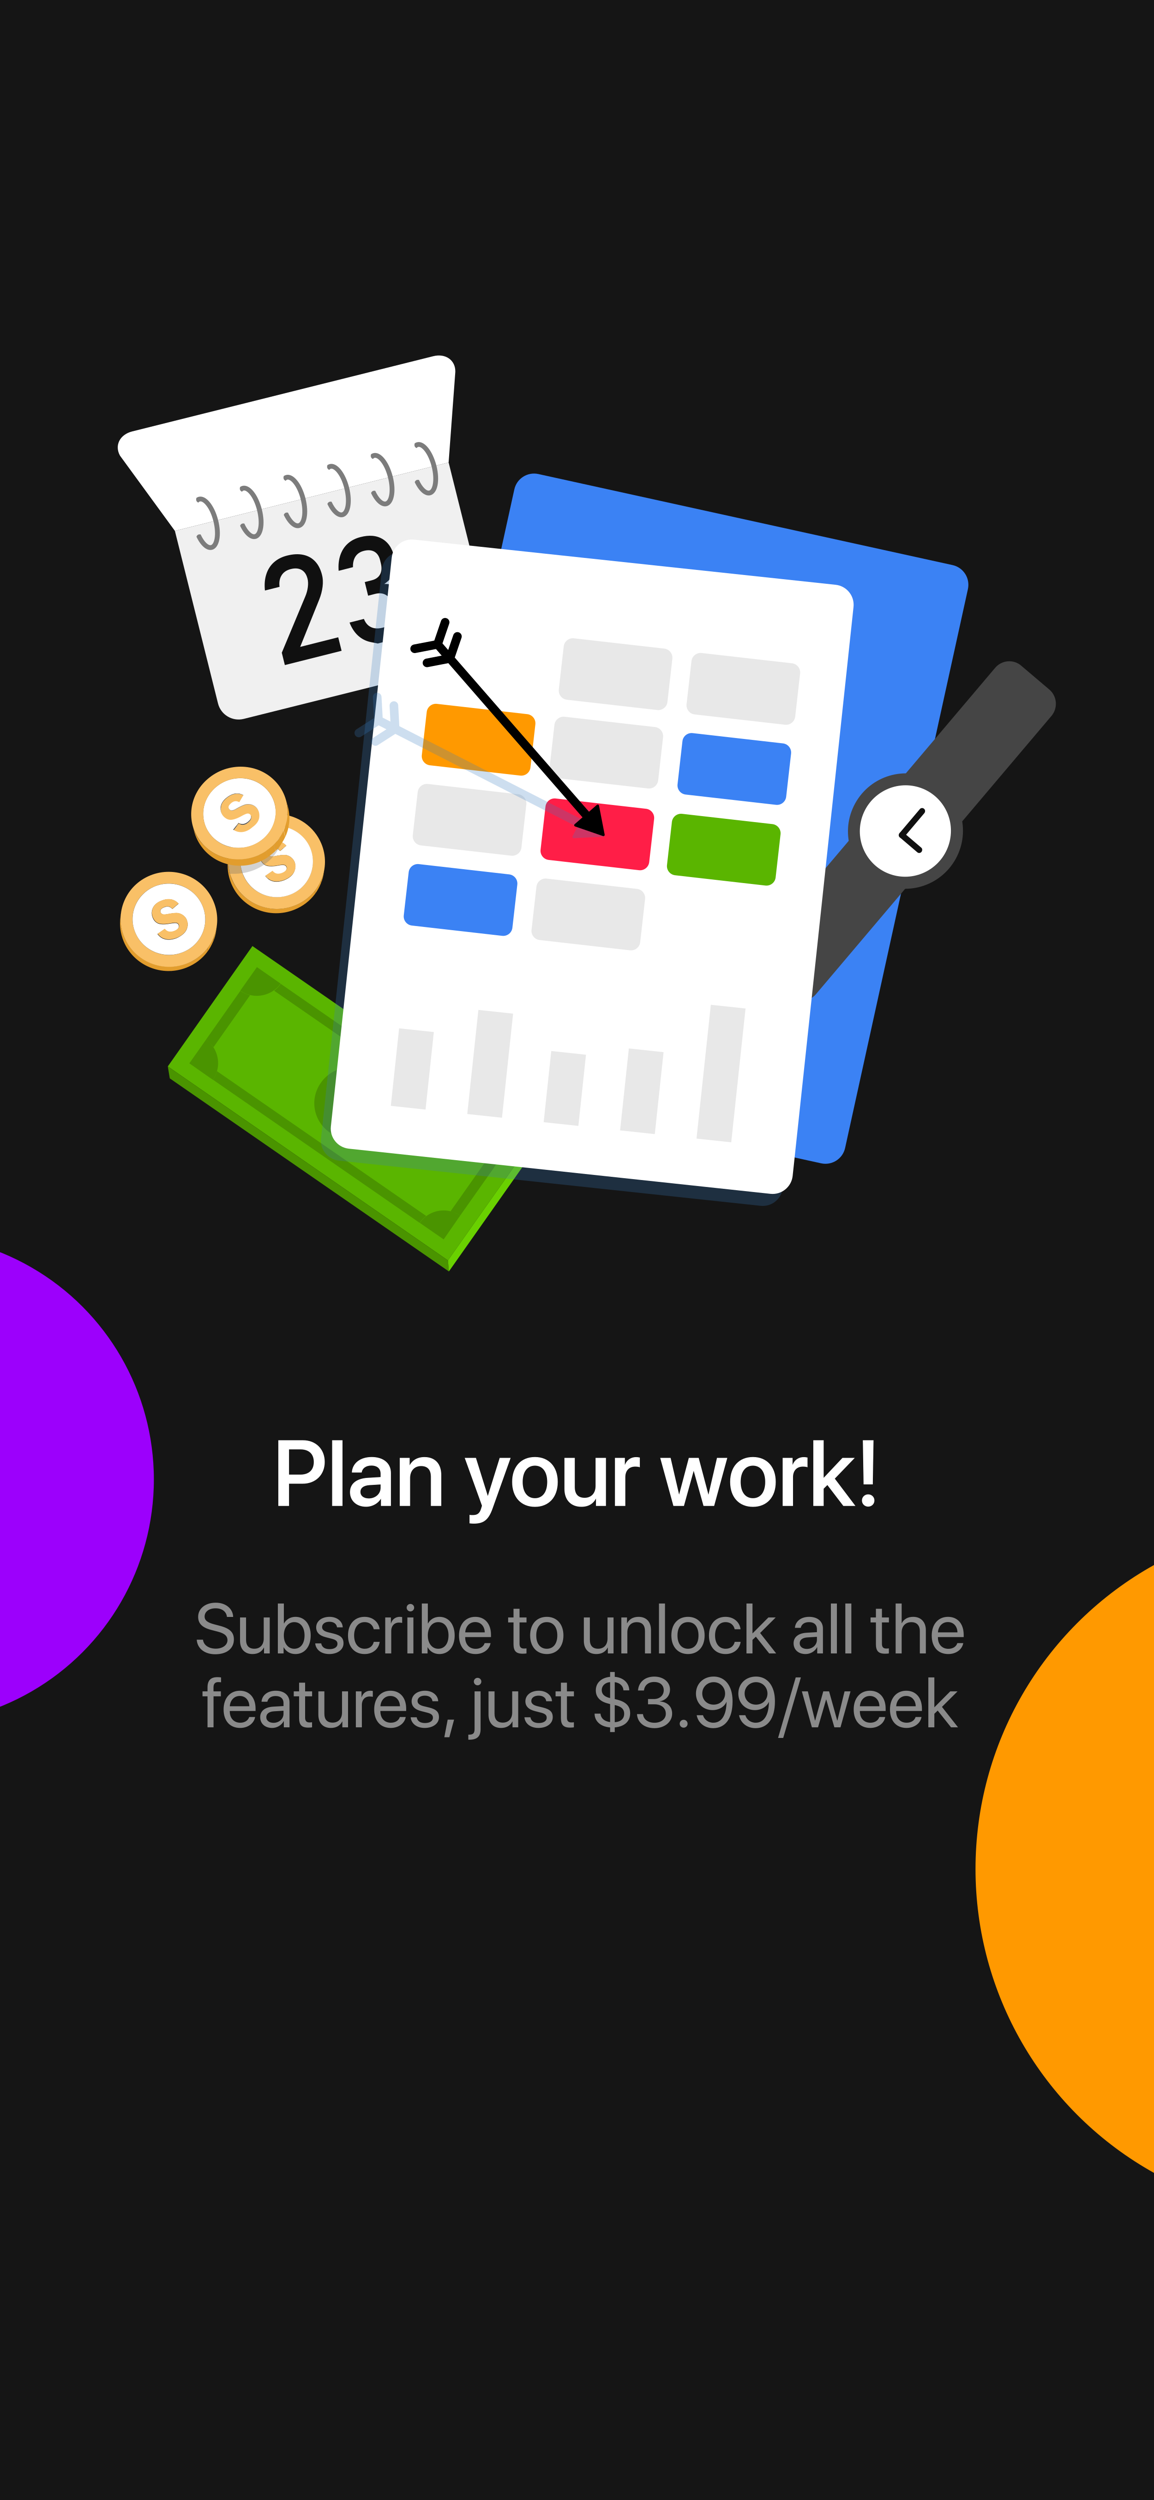 <svg width="375" height="812" viewBox="0 0 375 812" fill="none" xmlns="http://www.w3.org/2000/svg">
    <rect x="0" y="0" width="375" height="812" fill="#333333" stroke="none"/>
    <g clip-path="url(#clip0_6_1421)">
        <rect width="375" height="812" fill="#151515" />
        <circle cx="430" cy="607" r="113" fill="#FF9900" />
        <circle cx="-29.5" cy="480.5" r="79.5" fill="#9C00FC" />
        <path opacity="0.5"
            d="M63.932 532.542C64.123 535.405 66.503 537.27 69.94 537.27C73.668 537.27 76.004 535.417 76.004 532.452C76.004 530.127 74.645 528.835 71.288 527.993L69.592 527.544C67.391 526.971 66.492 526.241 66.492 525.017C66.492 523.434 67.952 522.344 70.052 522.344C72.164 522.344 73.567 523.411 73.747 525.152H75.769C75.679 522.434 73.343 520.525 70.12 520.525C66.751 520.525 64.392 522.412 64.392 525.107C64.392 527.308 65.717 528.622 68.705 529.386L70.782 529.925C72.961 530.486 73.915 531.329 73.915 532.699C73.915 534.293 72.321 535.45 70.131 535.45C67.817 535.45 66.155 534.293 65.964 532.542H63.932ZM87.65 525.32H85.696V532.182C85.696 534.17 84.551 535.473 82.653 535.473C80.845 535.473 79.957 534.451 79.957 532.553V525.32H78.003V532.901C78.003 535.551 79.497 537.202 82.046 537.202C83.843 537.202 85.056 536.45 85.752 535.102H85.797V537H87.65V525.32ZM95.995 537.202C98.982 537.202 100.958 534.833 100.958 531.16C100.958 527.499 98.971 525.118 96.028 525.118C94.377 525.118 93.019 525.938 92.289 527.274H92.244V520.794H90.29V537H92.154V535.023H92.199C92.951 536.371 94.288 537.202 95.995 537.202ZM95.613 526.836C97.679 526.836 98.96 528.51 98.96 531.16C98.96 533.833 97.679 535.484 95.613 535.484C93.636 535.484 92.232 533.766 92.232 531.16C92.232 528.566 93.636 526.836 95.613 526.836ZM102.744 528.543C102.744 530.138 103.755 531.194 105.81 531.722L107.865 532.25C109.179 532.598 109.662 533.047 109.662 533.878C109.662 534.934 108.685 535.607 107.102 535.607C105.518 535.607 104.597 534.956 104.384 533.743H102.43C102.632 535.81 104.417 537.202 106.978 537.202C109.707 537.202 111.627 535.765 111.627 533.732C111.627 532.014 110.774 531.16 108.416 530.565L106.607 530.127C105.282 529.79 104.665 529.251 104.665 528.442C104.665 527.42 105.608 526.713 107.034 526.713C108.472 526.713 109.381 527.409 109.516 528.532H111.38C111.291 526.556 109.516 525.118 107.102 525.118C104.53 525.118 102.744 526.544 102.744 528.543ZM123.363 529.15C123.116 527.05 121.375 525.118 118.456 525.118C115.232 525.118 113.087 527.477 113.087 531.16C113.087 534.922 115.244 537.202 118.478 537.202C121.128 537.202 123.083 535.562 123.386 533.238H121.465C121.128 534.642 120.084 535.484 118.489 535.484C116.468 535.484 115.075 533.878 115.075 531.16C115.075 528.51 116.445 526.836 118.467 526.836C120.185 526.836 121.173 527.881 121.454 529.15H123.363ZM125.183 537H127.137V529.723C127.137 528.072 128.125 526.982 129.641 526.982C130.113 526.982 130.528 527.039 130.686 527.095V525.197C130.528 525.174 130.236 525.118 129.899 525.118C128.529 525.118 127.451 525.938 127.069 527.229H127.024V525.32H125.183V537ZM132.381 537H134.335V525.32H132.381V537ZM133.358 523.355C134.032 523.355 134.583 522.805 134.583 522.142C134.583 521.468 134.032 520.929 133.358 520.929C132.696 520.929 132.146 521.468 132.146 522.142C132.146 522.805 132.696 523.355 133.358 523.355ZM142.781 537.202C145.768 537.202 147.745 534.833 147.745 531.16C147.745 527.499 145.757 525.118 142.814 525.118C141.164 525.118 139.805 525.938 139.075 527.274H139.03V520.794H137.076V537H138.94V535.023H138.985C139.737 536.371 141.074 537.202 142.781 537.202ZM142.399 526.836C144.465 526.836 145.746 528.51 145.746 531.16C145.746 533.833 144.465 535.484 142.399 535.484C140.422 535.484 139.019 533.766 139.019 531.16C139.019 528.566 140.422 526.836 142.399 526.836ZM154.416 526.814C156.257 526.814 157.481 528.207 157.526 530.161H151.181C151.305 528.218 152.585 526.814 154.416 526.814ZM157.481 533.653C157.156 534.754 156.066 535.506 154.584 535.506C152.484 535.506 151.17 534.035 151.17 531.8V531.688H159.548V530.947C159.548 527.409 157.605 525.118 154.449 525.118C151.226 525.118 149.16 527.578 149.16 531.205C149.16 534.877 151.192 537.202 154.539 537.202C157.088 537.202 159.065 535.697 159.402 533.653H157.481ZM166.87 522.501V525.32H165.129V526.926H166.87V533.968C166.87 536.214 167.701 537.09 169.846 537.09C170.307 537.09 170.846 537.056 171.082 537V535.36C170.947 535.383 170.498 535.417 170.273 535.417C169.273 535.417 168.824 534.934 168.824 533.867V526.926H171.093V525.32H168.824V522.501H166.87ZM177.685 537.202C180.908 537.202 183.087 534.877 183.087 531.16C183.087 527.432 180.908 525.118 177.685 525.118C174.451 525.118 172.272 527.432 172.272 531.16C172.272 534.877 174.451 537.202 177.685 537.202ZM177.685 535.484C175.619 535.484 174.26 533.912 174.26 531.16C174.26 528.409 175.619 526.836 177.685 526.836C179.751 526.836 181.099 528.409 181.099 531.16C181.099 533.912 179.751 535.484 177.685 535.484ZM199.371 525.32H197.417V532.182C197.417 534.17 196.271 535.473 194.374 535.473C192.565 535.473 191.678 534.451 191.678 532.553V525.32H189.724V532.901C189.724 535.551 191.218 537.202 193.767 537.202C195.564 537.202 196.777 536.45 197.473 535.102H197.518V537H199.371V525.32ZM201.909 537H203.863V530.127C203.863 528.15 205.065 526.848 206.907 526.848C208.704 526.848 209.591 527.881 209.591 529.768V537H211.545V529.419C211.545 526.769 210.062 525.118 207.502 525.118C205.694 525.118 204.447 525.927 203.796 527.185H203.751V525.32H201.909V537ZM214.139 537H216.093V520.794H214.139V537ZM223.573 537.202C226.796 537.202 228.975 534.877 228.975 531.16C228.975 527.432 226.796 525.118 223.573 525.118C220.338 525.118 218.16 527.432 218.16 531.16C218.16 534.877 220.338 537.202 223.573 537.202ZM223.573 535.484C221.506 535.484 220.147 533.912 220.147 531.16C220.147 528.409 221.506 526.836 223.573 526.836C225.639 526.836 226.987 528.409 226.987 531.16C226.987 533.912 225.639 535.484 223.573 535.484ZM240.654 529.15C240.407 527.05 238.667 525.118 235.747 525.118C232.523 525.118 230.378 527.477 230.378 531.16C230.378 534.922 232.535 537.202 235.769 537.202C238.419 537.202 240.374 535.562 240.677 533.238H238.756C238.419 534.642 237.375 535.484 235.78 535.484C233.759 535.484 232.366 533.878 232.366 531.16C232.366 528.51 233.736 526.836 235.758 526.836C237.476 526.836 238.464 527.881 238.745 529.15H240.654ZM244.529 530.509V520.794H242.575V537H244.529V532.598L245.618 531.564L249.953 537H252.222L247 530.363L252.064 525.32H249.695L244.529 530.509ZM262.206 535.54C260.802 535.54 259.87 534.81 259.87 533.698C259.87 532.598 260.768 531.901 262.34 531.8L265.462 531.609V532.564C265.462 534.249 264.047 535.54 262.206 535.54ZM261.768 537.202C263.34 537.202 264.822 536.326 265.519 534.99H265.563V537H267.417V528.925C267.417 526.601 265.687 525.118 262.947 525.118C260.184 525.118 258.455 526.668 258.32 528.689H260.207C260.454 527.544 261.397 526.836 262.902 526.836C264.519 526.836 265.462 527.69 265.462 529.116V530.093L262.116 530.284C259.42 530.441 257.882 531.699 257.882 533.698C257.882 535.798 259.443 537.202 261.768 537.202ZM270 537H271.954V520.794H270V537ZM274.694 537H276.648V520.794H274.694V537ZM284.633 522.501V525.32H282.892V526.926H284.633V533.968C284.633 536.214 285.464 537.09 287.609 537.09C288.069 537.09 288.608 537.056 288.844 537V535.36C288.709 535.383 288.26 535.417 288.036 535.417C287.036 535.417 286.587 534.934 286.587 533.867V526.926H288.855V525.32H286.587V522.501H284.633ZM291.045 537H293V530.194C293 528.173 294.201 526.848 296.144 526.848C297.975 526.848 298.907 527.959 298.907 529.812V537H300.861V529.453C300.861 526.848 299.311 525.118 296.75 525.118C294.976 525.118 293.696 525.882 293.044 527.185H293V520.794H291.045V537ZM308.026 526.814C309.868 526.814 311.092 528.207 311.137 530.161H304.792C304.915 528.218 306.195 526.814 308.026 526.814ZM311.092 533.653C310.766 534.754 309.677 535.506 308.194 535.506C306.094 535.506 304.78 534.035 304.78 531.8V531.688H313.158V530.947C313.158 527.409 311.215 525.118 308.06 525.118C304.836 525.118 302.77 527.578 302.77 531.205C302.77 534.877 304.803 537.202 308.149 537.202C310.699 537.202 312.675 535.697 313.012 533.653H311.092ZM67.436 561H69.39V550.926H71.77V549.32H69.378V548.029C69.378 546.872 69.884 546.311 70.939 546.311C71.265 546.311 71.591 546.344 71.827 546.378V544.794C71.546 544.75 71.074 544.705 70.636 544.705C68.48 544.705 67.436 545.771 67.436 548.018V549.32H65.807V550.926H67.436V561ZM77.914 550.814C79.755 550.814 80.98 552.207 81.024 554.161H74.679C74.803 552.218 76.083 550.814 77.914 550.814ZM80.98 557.653C80.654 558.754 79.564 559.506 78.082 559.506C75.982 559.506 74.668 558.035 74.668 555.8V555.688H83.046V554.947C83.046 551.409 81.103 549.118 77.947 549.118C74.724 549.118 72.658 551.578 72.658 555.205C72.658 558.877 74.69 561.202 78.037 561.202C80.586 561.202 82.563 559.697 82.9 557.653H80.98ZM88.874 559.54C87.471 559.54 86.539 558.81 86.539 557.698C86.539 556.598 87.437 555.901 89.009 555.8L92.131 555.609V556.564C92.131 558.249 90.716 559.54 88.874 559.54ZM88.436 561.202C90.009 561.202 91.491 560.326 92.188 558.99H92.232V561H94.085V552.925C94.085 550.601 92.356 549.118 89.616 549.118C86.853 549.118 85.124 550.668 84.989 552.689H86.876C87.123 551.544 88.066 550.836 89.571 550.836C91.188 550.836 92.131 551.69 92.131 553.116V554.093L88.785 554.284C86.089 554.441 84.551 555.699 84.551 557.698C84.551 559.798 86.112 561.202 88.436 561.202ZM97.196 546.501V549.32H95.456V550.926H97.196V557.968C97.196 560.214 98.027 561.09 100.172 561.09C100.633 561.09 101.172 561.056 101.408 561V559.36C101.273 559.383 100.824 559.417 100.599 559.417C99.6 559.417 99.15 558.934 99.15 557.867V550.926H101.419V549.32H99.15V546.501H97.196ZM113.099 549.32H111.145V556.182C111.145 558.17 109.999 559.473 108.101 559.473C106.293 559.473 105.406 558.451 105.406 556.553V549.32H103.452V556.901C103.452 559.551 104.945 561.202 107.495 561.202C109.292 561.202 110.504 560.45 111.201 559.102H111.246V561H113.099V549.32ZM115.637 561H117.591V553.723C117.591 552.072 118.579 550.982 120.095 550.982C120.567 550.982 120.982 551.039 121.14 551.095V549.197C120.982 549.174 120.69 549.118 120.354 549.118C118.983 549.118 117.905 549.938 117.523 551.229H117.479V549.32H115.637V561ZM126.856 550.814C128.698 550.814 129.922 552.207 129.967 554.161H123.622C123.745 552.218 125.025 550.814 126.856 550.814ZM129.922 557.653C129.596 558.754 128.507 559.506 127.024 559.506C124.924 559.506 123.61 558.035 123.61 555.8V555.688H131.988V554.947C131.988 551.409 130.045 549.118 126.89 549.118C123.667 549.118 121.6 551.578 121.6 555.205C121.6 558.877 123.633 561.202 126.979 561.202C129.529 561.202 131.505 559.697 131.842 557.653H129.922ZM133.763 552.543C133.763 554.138 134.773 555.194 136.829 555.722L138.884 556.25C140.198 556.598 140.681 557.047 140.681 557.878C140.681 558.934 139.704 559.607 138.12 559.607C136.537 559.607 135.616 558.956 135.402 557.743H133.448C133.65 559.81 135.436 561.202 137.997 561.202C140.726 561.202 142.646 559.765 142.646 557.732C142.646 556.014 141.792 555.16 139.434 554.565L137.626 554.127C136.301 553.79 135.683 553.251 135.683 552.442C135.683 551.42 136.626 550.713 138.053 550.713C139.49 550.713 140.4 551.409 140.535 552.532H142.399C142.309 550.556 140.535 549.118 138.12 549.118C135.548 549.118 133.763 550.544 133.763 552.543ZM146.015 564.223L147.554 558.507H145.476L144.387 564.223H146.015ZM156.167 549.32H154.213V561.595C154.213 562.898 153.753 563.381 152.484 563.381C152.473 563.381 152.203 563.381 152.181 563.381V565.009C152.203 565.021 152.518 565.021 152.551 565.021C155.044 565.021 156.167 563.942 156.167 561.573V549.32ZM155.19 547.355C155.864 547.355 156.415 546.805 156.415 546.142C156.415 545.468 155.864 544.929 155.19 544.929C154.528 544.929 153.978 545.468 153.978 546.142C153.978 546.805 154.528 547.355 155.19 547.355ZM168.397 549.32H166.443V556.182C166.443 558.17 165.298 559.473 163.4 559.473C161.592 559.473 160.705 558.451 160.705 556.553V549.32H158.75V556.901C158.75 559.551 160.244 561.202 162.793 561.202C164.59 561.202 165.803 560.45 166.5 559.102H166.544V561H168.397V549.32ZM170.733 552.543C170.733 554.138 171.744 555.194 173.799 555.722L175.854 556.25C177.168 556.598 177.651 557.047 177.651 557.878C177.651 558.934 176.674 559.607 175.091 559.607C173.507 559.607 172.586 558.956 172.373 557.743H170.419C170.621 559.81 172.407 561.202 174.967 561.202C177.696 561.202 179.617 559.765 179.617 557.732C179.617 556.014 178.763 555.16 176.405 554.565L174.597 554.127C173.271 553.79 172.654 553.251 172.654 552.442C172.654 551.42 173.597 550.713 175.023 550.713C176.461 550.713 177.371 551.409 177.505 552.532H179.37C179.28 550.556 177.505 549.118 175.091 549.118C172.519 549.118 170.733 550.544 170.733 552.543ZM182.278 546.501V549.32H180.538V550.926H182.278V557.968C182.278 560.214 183.109 561.09 185.254 561.09C185.715 561.09 186.254 561.056 186.49 561V559.36C186.355 559.383 185.906 559.417 185.681 559.417C184.682 559.417 184.232 558.934 184.232 557.867V550.926H186.501V549.32H184.232V546.501H182.278ZM199.764 562.539V561.022C202.92 560.764 204.773 559.08 204.773 556.418C204.773 554.149 203.459 552.791 200.719 552.061L199.764 551.825V546.333C201.426 546.535 202.538 547.602 202.583 548.995H204.492C204.414 546.569 202.572 544.828 199.764 544.592V543.031H198.259V544.604C195.396 544.884 193.61 546.558 193.61 549.017C193.61 551.106 194.958 552.577 197.361 553.206L198.259 553.453V559.293C196.406 559.068 195.261 558.069 195.137 556.564H193.217C193.228 559.068 195.227 560.809 198.259 561.034V562.539H199.764ZM202.83 556.575C202.83 558.215 201.718 559.226 199.764 559.327V553.756C201.887 554.206 202.83 555.093 202.83 556.575ZM195.542 548.905C195.542 547.49 196.687 546.423 198.259 546.333V551.499C196.485 551.128 195.542 550.241 195.542 548.905ZM210.579 553.521H212.612C214.925 553.521 216.363 554.7 216.363 556.609C216.363 558.305 214.824 559.518 212.679 559.518C210.5 559.518 209.119 558.372 208.939 556.71H206.997C207.143 559.394 209.31 561.27 212.702 561.27C215.88 561.27 218.418 559.327 218.418 556.542C218.418 554.262 216.846 552.746 214.397 552.6V552.555C216.419 552.195 217.722 550.735 217.722 548.703C217.722 546.266 215.532 544.525 212.634 544.525C209.591 544.525 207.547 546.288 207.322 549.04H209.265C209.445 547.344 210.68 546.277 212.544 546.277C214.6 546.277 215.689 547.366 215.689 548.972C215.689 550.612 214.386 551.813 212.522 551.813H210.579V553.521ZM222.158 561.112C222.876 561.112 223.438 560.551 223.438 559.832C223.438 559.113 222.876 558.552 222.158 558.552C221.439 558.552 220.877 559.113 220.877 559.832C220.877 560.551 221.439 561.112 222.158 561.112ZM231.771 561.27C235.735 561.27 238.049 558.08 238.049 552.622C238.049 550.859 237.791 549.399 237.251 548.152C236.263 545.828 234.332 544.514 231.895 544.514C228.57 544.514 226.156 546.85 226.156 550.05C226.156 553.127 228.447 555.407 231.535 555.407C233.602 555.407 235.376 554.363 236.061 552.757C236.072 552.757 236.072 552.757 236.083 552.757H236.095C236.039 557.058 234.489 559.506 231.793 559.506C230.188 559.506 228.874 558.541 228.447 557.069H226.392C226.886 559.607 229.008 561.27 231.771 561.27ZM231.883 553.633C229.761 553.633 228.2 552.094 228.2 549.983C228.2 547.95 229.839 546.333 231.917 546.333C234.006 546.333 235.623 547.961 235.623 550.039C235.623 552.105 234.028 553.633 231.883 553.633ZM245.54 561.27C249.504 561.27 251.817 558.08 251.817 552.622C251.817 550.859 251.559 549.399 251.02 548.152C250.032 545.828 248.1 544.514 245.663 544.514C242.339 544.514 239.924 546.85 239.924 550.05C239.924 553.127 242.215 555.407 245.304 555.407C247.37 555.407 249.145 554.363 249.83 552.757C249.841 552.757 249.841 552.757 249.852 552.757H249.863C249.807 557.058 248.257 559.506 245.562 559.506C243.956 559.506 242.642 558.541 242.215 557.069H240.16C240.654 559.607 242.777 561.27 245.54 561.27ZM245.652 553.633C243.529 553.633 241.968 552.094 241.968 549.983C241.968 547.95 243.608 546.333 245.686 546.333C247.774 546.333 249.392 547.961 249.392 550.039C249.392 552.105 247.797 553.633 245.652 553.633ZM254.513 564.448L260.251 544.794H258.578L252.839 564.448H254.513ZM276.378 549.32H274.447L272.111 558.821H272.066L269.416 549.32H267.529L264.89 558.821H264.845L262.509 549.32H260.566L263.834 561H265.822L268.45 551.959H268.495L271.134 561H273.122L276.378 549.32ZM282.667 550.814C284.509 550.814 285.733 552.207 285.778 554.161H279.433C279.557 552.218 280.837 550.814 282.667 550.814ZM285.733 557.653C285.408 558.754 284.318 559.506 282.836 559.506C280.736 559.506 279.422 558.035 279.422 555.8V555.688H287.8V554.947C287.8 551.409 285.857 549.118 282.701 549.118C279.478 549.118 277.412 551.578 277.412 555.205C277.412 558.877 279.444 561.202 282.791 561.202C285.34 561.202 287.317 559.697 287.654 557.653H285.733ZM294.459 550.814C296.301 550.814 297.525 552.207 297.57 554.161H291.225C291.349 552.218 292.629 550.814 294.459 550.814ZM297.525 557.653C297.2 558.754 296.11 559.506 294.628 559.506C292.528 559.506 291.214 558.035 291.214 555.8V555.688H299.592V554.947C299.592 551.409 297.649 549.118 294.493 549.118C291.27 549.118 289.204 551.578 289.204 555.205C289.204 558.877 291.236 561.202 294.583 561.202C297.132 561.202 299.109 559.697 299.446 557.653H297.525ZM303.624 554.509V544.794H301.669V561H303.624V556.598L304.713 555.564L309.048 561H311.316L306.094 554.363L311.159 549.32H308.79L303.624 554.509Z"
            fill="white" />
        <path
            d="M90.542 467.862V489H93.823V481.778H98.364C102.51 481.778 105.425 478.937 105.425 474.806C105.425 470.689 102.568 467.862 98.467 467.862H90.542ZM93.823 470.631H97.603C100.444 470.631 102.07 472.154 102.07 474.82C102.07 477.486 100.444 479.024 97.588 479.024H93.823V470.631ZM108.032 489H111.196V467.862H108.032V489ZM119.839 486.759C118.14 486.759 117.026 485.88 117.026 484.532C117.026 483.214 118.096 482.379 119.985 482.247L123.779 482.013V483.229C123.779 485.235 122.051 486.759 119.839 486.759ZM118.96 489.264C120.981 489.264 122.93 488.18 123.823 486.466H123.896V489H126.929V478.38C126.929 475.289 124.541 473.312 120.806 473.312C116.997 473.312 114.624 475.362 114.448 478.146H117.437C117.715 476.769 118.857 475.89 120.688 475.89C122.622 475.89 123.779 476.915 123.779 478.629V479.815L119.561 480.064C115.898 480.27 113.833 481.925 113.833 484.62C113.833 487.389 115.942 489.264 118.96 489.264ZM130.005 489H133.169V480.021C133.169 477.633 134.604 476.051 136.831 476.051C139.028 476.051 140.112 477.325 140.112 479.64V489H143.291V479.024C143.291 475.494 141.343 473.326 137.944 473.326C135.571 473.326 133.931 474.41 133.096 476.168H133.022V473.59H130.005V489ZM153.97 494.742C157.178 494.742 158.687 493.541 160.005 489.806L165.791 473.59H162.451L158.54 486.129H158.496L154.585 473.59H151.157L156.724 489.015C156.724 489.029 156.445 489.938 156.445 489.967C155.962 491.549 155.186 492.164 153.706 492.164C153.442 492.164 152.915 492.164 152.681 492.105V494.669C152.915 494.713 153.721 494.742 153.97 494.742ZM173.833 489.293C178.242 489.293 181.143 486.261 181.143 481.295C181.143 476.344 178.228 473.312 173.833 473.312C169.438 473.312 166.523 476.344 166.523 481.295C166.523 486.261 169.424 489.293 173.833 489.293ZM173.833 486.686C171.357 486.686 169.746 484.723 169.746 481.295C169.746 477.882 171.357 475.919 173.833 475.919C176.309 475.919 177.92 477.882 177.92 481.295C177.92 484.723 176.323 486.686 173.833 486.686ZM196.802 473.59H193.638V482.569C193.638 484.972 192.261 486.554 189.976 486.554C187.793 486.554 186.68 485.294 186.68 482.95V473.59H183.516V483.565C183.516 487.096 185.566 489.278 188.921 489.278C191.279 489.278 192.847 488.238 193.696 486.393H193.77V489H196.802V473.59ZM199.937 489H203.101V479.771C203.101 477.589 204.36 476.227 206.396 476.227C207.012 476.227 207.568 476.3 207.817 476.402V473.458C207.583 473.414 207.188 473.341 206.733 473.341C204.917 473.341 203.54 474.41 203.027 476.212H202.954V473.59H199.937V489ZM236.206 473.59H233.071L230.259 485.719H230.186L226.963 473.59H223.916L220.708 485.719H220.649L217.837 473.59H214.673L218.906 489H222.173L225.381 477.457H225.454L228.691 489H231.987L236.206 473.59ZM244.673 489.293C249.082 489.293 251.982 486.261 251.982 481.295C251.982 476.344 249.067 473.312 244.673 473.312C240.278 473.312 237.363 476.344 237.363 481.295C237.363 486.261 240.264 489.293 244.673 489.293ZM244.673 486.686C242.197 486.686 240.586 484.723 240.586 481.295C240.586 477.882 242.197 475.919 244.673 475.919C247.148 475.919 248.76 477.882 248.76 481.295C248.76 484.723 247.163 486.686 244.673 486.686ZM254.429 489H257.593V479.771C257.593 477.589 258.853 476.227 260.889 476.227C261.504 476.227 262.061 476.3 262.31 476.402V473.458C262.075 473.414 261.68 473.341 261.226 473.341C259.409 473.341 258.032 474.41 257.52 476.212H257.446V473.59H254.429V489ZM267.583 480.196H267.554V467.862H264.39V489H267.554V483.463L268.872 482.159L274.102 489H277.778L271.143 480.226L277.529 473.59H273.809L267.583 480.196ZM280.488 467.862L280.723 481.998H283.521L283.755 467.862H280.488ZM282.114 489.22C283.213 489.22 284.048 488.399 284.048 487.33C284.048 486.261 283.213 485.44 282.114 485.44C281.045 485.44 280.195 486.261 280.195 487.33C280.195 488.399 281.045 489.22 282.114 489.22Z"
            fill="white" />
        <path
            d="M90.542 467.862V467.762H90.442V467.862H90.542ZM90.542 489H90.442V489.1H90.542V489ZM93.823 489V489.1H93.923V489H93.823ZM93.823 481.778V481.678H93.723V481.778H93.823ZM93.823 470.631V470.531H93.723V470.631H93.823ZM93.823 479.024H93.723V479.124H93.823V479.024ZM90.442 467.862V489H90.642V467.862H90.442ZM90.542 489.1H93.823V488.9H90.542V489.1ZM93.923 489V481.778H93.723V489H93.923ZM93.823 481.878H98.364V481.678H93.823V481.878ZM98.364 481.878C100.46 481.878 102.252 481.16 103.519 479.912C104.787 478.665 105.525 476.895 105.525 474.806H105.325C105.325 476.847 104.605 478.563 103.379 479.77C102.153 480.976 100.414 481.678 98.364 481.678V481.878ZM105.525 474.806C105.525 472.724 104.802 470.962 103.554 469.72C102.307 468.478 100.541 467.762 98.467 467.762V467.962C100.494 467.962 102.207 468.661 103.413 469.861C104.619 471.062 105.325 472.771 105.325 474.806H105.525ZM98.467 467.762H90.542V467.962H98.467V467.762ZM93.823 470.731H97.603V470.531H93.823V470.731ZM97.603 470.731C99.006 470.731 100.096 471.107 100.834 471.799C101.571 472.49 101.97 473.508 101.97 474.82H102.17C102.17 473.467 101.757 472.39 100.97 471.653C100.185 470.916 99.041 470.531 97.603 470.531V470.731ZM101.97 474.82C101.97 476.133 101.571 477.155 100.832 477.849C100.092 478.545 98.999 478.924 97.588 478.924V479.124C99.033 479.124 100.181 478.735 100.969 477.995C101.757 477.254 102.17 476.174 102.17 474.82H101.97ZM97.588 478.924H93.823V479.124H97.588V478.924ZM93.923 479.024V470.631H93.723V479.024H93.923ZM108.032 489H107.932V489.1H108.032V489ZM111.196 489V489.1H111.296V489H111.196ZM111.196 467.862H111.296V467.762H111.196V467.862ZM108.032 467.862V467.762H107.932V467.862H108.032ZM108.032 489.1H111.196V488.9H108.032V489.1ZM111.296 489V467.862H111.096V489H111.296ZM111.196 467.762H108.032V467.962H111.196V467.762ZM107.932 467.862V489H108.132V467.862H107.932ZM119.985 482.247L119.979 482.147L119.978 482.147L119.985 482.247ZM123.779 482.013H123.879V481.906L123.773 481.913L123.779 482.013ZM123.823 486.466V486.366H123.763L123.735 486.42L123.823 486.466ZM123.896 486.466H123.996V486.366H123.896V486.466ZM123.896 489H123.796V489.1H123.896V489ZM126.929 489V489.1H127.029V489H126.929ZM114.448 478.146L114.348 478.139L114.342 478.246H114.448V478.146ZM117.437 478.146V478.246H117.518L117.535 478.165L117.437 478.146ZM123.779 479.815L123.785 479.915L123.879 479.91V479.815H123.779ZM119.561 480.064L119.566 480.164L119.566 480.164L119.561 480.064ZM119.839 486.659C119.006 486.659 118.326 486.443 117.857 486.072C117.391 485.703 117.126 485.176 117.126 484.532H116.926C116.926 485.236 117.218 485.822 117.733 486.229C118.246 486.635 118.973 486.859 119.839 486.859V486.659ZM117.126 484.532C117.126 483.904 117.38 483.395 117.858 483.024C118.341 482.65 119.059 482.412 119.992 482.347L119.978 482.147C119.022 482.214 118.261 482.459 117.736 482.866C117.208 483.275 116.926 483.842 116.926 484.532H117.126ZM119.992 482.347L123.785 482.113L123.773 481.913L119.979 482.147L119.992 482.347ZM123.679 482.013V483.229H123.879V482.013H123.679ZM123.679 483.229C123.679 485.17 122.007 486.659 119.839 486.659V486.859C122.095 486.859 123.879 485.301 123.879 483.229H123.679ZM118.96 489.364C121.014 489.364 122.999 488.263 123.912 486.512L123.735 486.42C122.86 488.097 120.949 489.164 118.96 489.164V489.364ZM123.823 486.566H123.896V486.366H123.823V486.566ZM123.796 486.466V489H123.996V486.466H123.796ZM123.896 489.1H126.929V488.9H123.896V489.1ZM127.029 489V478.38H126.829V489H127.029ZM127.029 478.38C127.029 476.807 126.42 475.511 125.332 474.61C124.245 473.71 122.69 473.212 120.806 473.212V473.412C122.657 473.412 124.163 473.901 125.204 474.764C126.244 475.624 126.829 476.862 126.829 478.38H127.029ZM120.806 473.212C118.884 473.212 117.315 473.729 116.203 474.606C115.089 475.484 114.438 476.719 114.348 478.139L114.548 478.152C114.634 476.789 115.257 475.606 116.327 474.763C117.397 473.919 118.919 473.412 120.806 473.412V473.212ZM114.448 478.246H117.437V478.046H114.448V478.246ZM117.535 478.165C117.669 477.5 118.011 476.959 118.538 476.583C119.067 476.206 119.789 475.99 120.688 475.99V475.79C119.757 475.79 118.992 476.013 118.422 476.42C117.851 476.827 117.482 477.414 117.339 478.126L117.535 478.165ZM120.688 475.99C121.638 475.99 122.385 476.241 122.893 476.691C123.399 477.14 123.679 477.796 123.679 478.629H123.879C123.879 477.748 123.581 477.034 123.025 476.542C122.471 476.051 121.672 475.79 120.688 475.79V475.99ZM123.679 478.629V479.815H123.879V478.629H123.679ZM123.773 479.716L119.555 479.965L119.566 480.164L123.785 479.915L123.773 479.716ZM119.555 479.965C117.712 480.068 116.257 480.537 115.261 481.33C114.262 482.127 113.733 483.244 113.733 484.62H113.933C113.933 483.301 114.437 482.243 115.386 481.487C116.338 480.728 117.747 480.266 119.566 480.164L119.555 479.965ZM113.733 484.62C113.733 486.031 114.271 487.22 115.198 488.054C116.124 488.888 117.431 489.364 118.96 489.364V489.164C117.472 489.164 116.215 488.701 115.332 487.906C114.449 487.111 113.933 485.978 113.933 484.62H113.733ZM130.005 489H129.905V489.1H130.005V489ZM133.169 489V489.1H133.269V489H133.169ZM140.112 489H140.012V489.1H140.112V489ZM143.291 489V489.1H143.391V489H143.291ZM133.096 476.168V476.268H133.159L133.186 476.211L133.096 476.168ZM133.022 476.168H132.922V476.268H133.022V476.168ZM133.022 473.59H133.122V473.49H133.022V473.59ZM130.005 473.59V473.49H129.905V473.59H130.005ZM130.005 489.1H133.169V488.9H130.005V489.1ZM133.269 489V480.021H133.069V489H133.269ZM133.269 480.021C133.269 478.847 133.622 477.88 134.239 477.208C134.855 476.537 135.743 476.151 136.831 476.151V475.951C135.693 475.951 134.75 476.356 134.091 477.073C133.434 477.789 133.069 478.807 133.069 480.021H133.269ZM136.831 476.151C137.91 476.151 138.7 476.463 139.221 477.044C139.744 477.627 140.012 478.496 140.012 479.64H140.212C140.212 478.469 139.938 477.543 139.37 476.91C138.8 476.276 137.949 475.951 136.831 475.951V476.151ZM140.012 479.64V489H140.212V479.64H140.012ZM140.112 489.1H143.291V488.9H140.112V489.1ZM143.391 489V479.024H143.191V489H143.391ZM143.391 479.024C143.391 477.241 142.899 475.79 141.965 474.783C141.031 473.776 139.666 473.226 137.944 473.226V473.426C139.622 473.426 140.929 473.961 141.819 474.919C142.709 475.879 143.191 477.277 143.191 479.024H143.391ZM137.944 473.226C135.536 473.226 133.858 474.33 133.005 476.125L133.186 476.211C134.003 474.491 135.607 473.426 137.944 473.426V473.226ZM133.096 476.068H133.022V476.268H133.096V476.068ZM133.122 476.168V473.59H132.922V476.168H133.122ZM133.022 473.49H130.005V473.69H133.022V473.49ZM129.905 473.59V489H130.105V473.59H129.905ZM160.005 489.806L159.911 489.772L159.911 489.772L160.005 489.806ZM165.791 473.59L165.885 473.623L165.933 473.49H165.791V473.59ZM162.451 473.59V473.49H162.378L162.356 473.56L162.451 473.59ZM158.54 486.129V486.229H158.614L158.635 486.159L158.54 486.129ZM158.496 486.129L158.401 486.159L158.423 486.229H158.496V486.129ZM154.585 473.59L154.68 473.56L154.659 473.49H154.585V473.59ZM151.157 473.59V473.49H151.015L151.063 473.624L151.157 473.59ZM156.724 489.015H156.824V488.997L156.818 488.981L156.724 489.015ZM156.445 489.967L156.541 489.996L156.545 489.982V489.967H156.445ZM152.681 492.105L152.705 492.008L152.581 491.977V492.105H152.681ZM152.681 494.669H152.581V494.752L152.662 494.767L152.681 494.669ZM153.97 494.842C155.586 494.842 156.791 494.54 157.759 493.752C158.724 492.967 159.438 491.712 160.099 489.839L159.911 489.772C159.253 491.635 158.554 492.847 157.633 493.597C156.715 494.344 155.562 494.642 153.97 494.642V494.842ZM160.099 489.839L165.885 473.623L165.697 473.556L159.911 489.772L160.099 489.839ZM165.791 473.49H162.451V473.69H165.791V473.49ZM162.356 473.56L158.445 486.099L158.635 486.159L162.547 473.62L162.356 473.56ZM158.54 486.029H158.496V486.229H158.54V486.029ZM158.592 486.099L154.68 473.56L154.49 473.62L158.401 486.159L158.592 486.099ZM154.585 473.49H151.157V473.69H154.585V473.49ZM151.063 473.624L156.63 489.049L156.818 488.981L151.251 473.556L151.063 473.624ZM156.624 489.015C156.624 489.007 156.625 489.001 156.625 489C156.625 488.998 156.625 488.997 156.625 488.996C156.626 488.995 156.626 488.994 156.626 488.995C156.625 488.996 156.625 488.998 156.624 489.001C156.622 489.008 156.619 489.018 156.616 489.031C156.608 489.057 156.597 489.093 156.584 489.137C156.558 489.225 156.524 489.34 156.489 489.457C156.454 489.573 156.419 489.69 156.393 489.78C156.38 489.825 156.369 489.863 156.361 489.892C156.357 489.906 156.354 489.918 156.351 489.927C156.35 489.932 156.349 489.937 156.348 489.942C156.348 489.942 156.345 489.954 156.345 489.967H156.545C156.545 489.978 156.543 489.986 156.544 489.982C156.544 489.981 156.545 489.979 156.546 489.975C156.547 489.968 156.55 489.958 156.554 489.945C156.561 489.918 156.572 489.88 156.585 489.836C156.611 489.747 156.645 489.63 156.68 489.514C156.715 489.398 156.75 489.282 156.776 489.194C156.789 489.15 156.8 489.113 156.808 489.086C156.812 489.073 156.815 489.062 156.817 489.054C156.818 489.05 156.819 489.046 156.82 489.042C156.82 489.041 156.821 489.038 156.821 489.036C156.822 489.035 156.822 489.033 156.822 489.03C156.823 489.029 156.824 489.023 156.824 489.015H156.624ZM156.35 489.938C156.111 490.719 155.804 491.247 155.387 491.581C154.971 491.913 154.432 492.064 153.706 492.064V492.264C154.459 492.264 155.049 492.107 155.512 491.737C155.973 491.367 156.296 490.796 156.541 489.996L156.35 489.938ZM153.706 492.064C153.574 492.064 153.378 492.064 153.186 492.057C152.991 492.049 152.811 492.035 152.705 492.008L152.656 492.202C152.785 492.235 152.985 492.249 153.179 492.257C153.375 492.264 153.574 492.264 153.706 492.264V492.064ZM152.581 492.105V494.669H152.781V492.105H152.581ZM152.662 494.767C152.787 494.791 153.055 494.809 153.315 494.822C153.577 494.835 153.843 494.842 153.97 494.842V494.642C153.848 494.642 153.586 494.635 153.325 494.622C153.061 494.609 152.808 494.591 152.699 494.571L152.662 494.767ZM173.833 489.393C176.061 489.393 177.917 488.626 179.215 487.224C180.512 485.823 181.243 483.797 181.243 481.295H181.043C181.043 483.759 180.323 485.732 179.068 487.088C177.813 488.444 176.014 489.193 173.833 489.193V489.393ZM181.243 481.295C181.243 478.8 180.508 476.778 179.209 475.379C177.91 473.978 176.054 473.212 173.833 473.212V473.412C176.006 473.412 177.806 474.161 179.062 475.515C180.32 476.869 181.043 478.839 181.043 481.295H181.243ZM173.833 473.212C171.612 473.212 169.756 473.978 168.457 475.379C167.158 476.778 166.423 478.8 166.423 481.295H166.623C166.623 478.839 167.346 476.869 168.604 475.515C169.86 474.161 171.66 473.412 173.833 473.412V473.212ZM166.423 481.295C166.423 483.797 167.154 485.823 168.451 487.224C169.749 488.626 171.605 489.393 173.833 489.393V489.193C171.652 489.193 169.853 488.444 168.598 487.088C167.343 485.732 166.623 483.759 166.623 481.295H166.423ZM173.833 486.586C172.624 486.586 171.633 486.108 170.94 485.214C170.246 484.318 169.846 482.995 169.846 481.295H169.646C169.646 483.023 170.052 484.395 170.782 485.337C171.514 486.282 172.566 486.786 173.833 486.786V486.586ZM169.846 481.295C169.846 479.603 170.246 478.283 170.94 477.388C171.632 476.497 172.624 476.019 173.833 476.019V475.819C172.566 475.819 171.514 476.323 170.782 477.266C170.052 478.206 169.646 479.574 169.646 481.295H169.846ZM173.833 476.019C175.042 476.019 176.034 476.497 176.726 477.388C177.42 478.283 177.82 479.603 177.82 481.295H178.02C178.02 479.574 177.614 478.206 176.884 477.266C176.152 476.323 175.1 475.819 173.833 475.819V476.019ZM177.82 481.295C177.82 482.995 177.424 484.318 176.731 485.214C176.041 486.108 175.049 486.586 173.833 486.586V486.786C175.107 486.786 176.159 486.282 176.889 485.337C177.618 484.395 178.02 483.023 178.02 481.295H177.82ZM196.802 473.59H196.902V473.49H196.802V473.59ZM193.638 473.59V473.49H193.538V473.59H193.638ZM186.68 473.59H186.78V473.49H186.68V473.59ZM183.516 473.59V473.49H183.416V473.59H183.516ZM193.696 486.393V486.293H193.632L193.605 486.351L193.696 486.393ZM193.77 486.393H193.87V486.293H193.77V486.393ZM193.77 489H193.67V489.1H193.77V489ZM196.802 489V489.1H196.902V489H196.802ZM196.802 473.49H193.638V473.69H196.802V473.49ZM193.538 473.59V482.569H193.738V473.59H193.538ZM193.538 482.569C193.538 483.752 193.199 484.722 192.589 485.395C191.981 486.067 191.094 486.454 189.976 486.454V486.654C191.142 486.654 192.086 486.249 192.738 485.53C193.388 484.811 193.738 483.789 193.738 482.569H193.538ZM189.976 486.454C188.904 486.454 188.11 486.145 187.583 485.564C187.055 484.981 186.78 484.108 186.78 482.95H186.58C186.58 484.136 186.861 485.065 187.435 485.698C188.01 486.333 188.865 486.654 189.976 486.654V486.454ZM186.78 482.95V473.59H186.58V482.95H186.78ZM186.68 473.49H183.516V473.69H186.68V473.49ZM183.416 473.59V483.565H183.616V473.59H183.416ZM183.416 483.565C183.416 485.35 183.934 486.805 184.888 487.814C185.842 488.825 187.221 489.378 188.921 489.378V489.178C187.266 489.178 185.943 488.641 185.033 487.677C184.123 486.713 183.616 485.311 183.616 483.565H183.416ZM188.921 489.378C190.115 489.378 191.115 489.115 191.927 488.613C192.739 488.11 193.355 487.372 193.787 486.434L193.605 486.351C193.188 487.258 192.596 487.964 191.822 488.443C191.048 488.922 190.085 489.178 188.921 489.178V489.378ZM193.696 486.493H193.77V486.293H193.696V486.493ZM193.67 486.393V489H193.87V486.393H193.67ZM193.77 489.1H196.802V488.9H193.77V489.1ZM196.902 489V473.59H196.702V489H196.902ZM199.937 489H199.837V489.1H199.937V489ZM203.101 489V489.1H203.201V489H203.101ZM207.817 476.402L207.779 476.495L207.917 476.552V476.402H207.817ZM207.817 473.458H207.917V473.375L207.836 473.36L207.817 473.458ZM203.027 476.212V476.312H203.103L203.124 476.239L203.027 476.212ZM202.954 476.212H202.854V476.312H202.954V476.212ZM202.954 473.59H203.054V473.49H202.954V473.59ZM199.937 473.59V473.49H199.837V473.59H199.937ZM199.937 489.1H203.101V488.9H199.937V489.1ZM203.201 489V479.771H203.001V489H203.201ZM203.201 479.771C203.201 478.699 203.51 477.839 204.058 477.249C204.606 476.659 205.402 476.327 206.396 476.327V476.127C205.355 476.127 204.503 476.476 203.912 477.113C203.321 477.749 203.001 478.661 203.001 479.771H203.201ZM206.396 476.327C206.7 476.327 206.989 476.345 207.232 476.375C207.477 476.406 207.667 476.449 207.779 476.495L207.855 476.31C207.718 476.253 207.506 476.208 207.257 476.177C207.005 476.145 206.708 476.127 206.396 476.127V476.327ZM207.917 476.402V473.458H207.717V476.402H207.917ZM207.836 473.36C207.601 473.316 207.198 473.241 206.733 473.241V473.441C207.177 473.441 207.565 473.512 207.799 473.556L207.836 473.36ZM206.733 473.241C204.87 473.241 203.456 474.342 202.931 476.185L203.124 476.239C203.625 474.478 204.964 473.441 206.733 473.441V473.241ZM203.027 476.112H202.954V476.312H203.027V476.112ZM203.054 476.212V473.59H202.854V476.212H203.054ZM202.954 473.49H199.937V473.69H202.954V473.49ZM199.837 473.59V489H200.037V473.59H199.837ZM236.206 473.59L236.303 473.616L236.337 473.49H236.206V473.59ZM233.071 473.59V473.49H232.992L232.974 473.567L233.071 473.59ZM230.259 485.719V485.819H230.338L230.356 485.741L230.259 485.719ZM230.186 485.719L230.089 485.744L230.109 485.819H230.186V485.719ZM226.963 473.59L227.06 473.564L227.04 473.49H226.963V473.59ZM223.916 473.59V473.49H223.839L223.819 473.564L223.916 473.59ZM220.708 485.719V485.819H220.785L220.805 485.744L220.708 485.719ZM220.649 485.719L220.552 485.741L220.57 485.819H220.649V485.719ZM217.837 473.59L217.934 473.567L217.916 473.49H217.837V473.59ZM214.673 473.59V473.49H214.542L214.576 473.616L214.673 473.59ZM218.906 489L218.81 489.026L218.83 489.1H218.906V489ZM222.173 489V489.1H222.249L222.269 489.027L222.173 489ZM225.381 477.457V477.357H225.305L225.285 477.43L225.381 477.457ZM225.454 477.457L225.55 477.43L225.53 477.357H225.454V477.457ZM228.691 489L228.595 489.027L228.616 489.1H228.691V489ZM231.987 489V489.1H232.064L232.084 489.026L231.987 489ZM236.206 473.49H233.071V473.69H236.206V473.49ZM232.974 473.567L230.161 485.696L230.356 485.741L233.169 473.612L232.974 473.567ZM230.259 485.619H230.186V485.819H230.259V485.619ZM230.282 485.693L227.06 473.564L226.866 473.616L230.089 485.744L230.282 485.693ZM226.963 473.49H223.916V473.69H226.963V473.49ZM223.819 473.564L220.611 485.693L220.805 485.744L224.013 473.615L223.819 473.564ZM220.708 485.619H220.649V485.819H220.708V485.619ZM220.747 485.696L217.934 473.567L217.74 473.612L220.552 485.741L220.747 485.696ZM217.837 473.49H214.673V473.69H217.837V473.49ZM214.576 473.616L218.81 489.026L219.003 488.974L214.769 473.563L214.576 473.616ZM218.906 489.1H222.173V488.9H218.906V489.1ZM222.269 489.027L225.477 477.484L225.285 477.43L222.077 488.973L222.269 489.027ZM225.381 477.557H225.454V477.357H225.381V477.557ZM225.358 477.484L228.595 489.027L228.788 488.973L225.55 477.43L225.358 477.484ZM228.691 489.1H231.987V488.9H228.691V489.1ZM232.084 489.026L236.303 473.616L236.11 473.563L231.891 488.974L232.084 489.026ZM244.673 489.393C246.901 489.393 248.757 488.626 250.054 487.224C251.351 485.823 252.082 483.797 252.082 481.295H251.882C251.882 483.759 251.163 485.732 249.908 487.088C248.653 488.444 246.854 489.193 244.673 489.193V489.393ZM252.082 481.295C252.082 478.8 251.348 476.778 250.049 475.379C248.749 473.978 246.894 473.212 244.673 473.212V473.412C246.846 473.412 248.646 474.161 249.902 475.515C251.16 476.869 251.882 478.839 251.882 481.295H252.082ZM244.673 473.212C242.452 473.212 240.596 473.978 239.297 475.379C237.998 476.778 237.263 478.8 237.263 481.295H237.463C237.463 478.839 238.186 476.869 239.443 475.515C240.7 474.161 242.5 473.412 244.673 473.412V473.212ZM237.263 481.295C237.263 483.797 237.994 485.823 239.291 487.224C240.589 488.626 242.444 489.393 244.673 489.393V489.193C242.492 489.193 240.693 488.444 239.438 487.088C238.183 485.732 237.463 483.759 237.463 481.295H237.263ZM244.673 486.586C243.464 486.586 242.472 486.108 241.78 485.214C241.086 484.318 240.686 482.995 240.686 481.295H240.486C240.486 483.023 240.892 484.395 241.622 485.337C242.354 486.282 243.406 486.786 244.673 486.786V486.586ZM240.686 481.295C240.686 479.603 241.086 478.283 241.78 477.388C242.472 476.497 243.464 476.019 244.673 476.019V475.819C243.406 475.819 242.354 476.323 241.622 477.266C240.892 478.206 240.486 479.574 240.486 481.295H240.686ZM244.673 476.019C245.881 476.019 246.873 476.497 247.566 477.388C248.26 478.283 248.66 479.603 248.66 481.295H248.86C248.86 479.574 248.454 478.206 247.724 477.266C246.991 476.323 245.94 475.819 244.673 475.819V476.019ZM248.66 481.295C248.66 482.995 248.264 484.318 247.571 485.214C246.881 486.108 245.889 486.586 244.673 486.586V486.786C245.947 486.786 246.999 486.282 247.729 485.337C248.457 484.395 248.86 483.023 248.86 481.295H248.66ZM254.429 489H254.329V489.1H254.429V489ZM257.593 489V489.1H257.693V489H257.593ZM262.31 476.402L262.271 476.495L262.41 476.552V476.402H262.31ZM262.31 473.458H262.41V473.375L262.328 473.36L262.31 473.458ZM257.52 476.212V476.312H257.595L257.616 476.239L257.52 476.212ZM257.446 476.212H257.346V476.312H257.446V476.212ZM257.446 473.59H257.546V473.49H257.446V473.59ZM254.429 473.59V473.49H254.329V473.59H254.429ZM254.429 489.1H257.593V488.9H254.429V489.1ZM257.693 489V479.771H257.493V489H257.693ZM257.693 479.771C257.693 478.699 258.002 477.839 258.55 477.249C259.098 476.659 259.894 476.327 260.889 476.327V476.127C259.847 476.127 258.995 476.476 258.404 477.113C257.813 477.749 257.493 478.661 257.493 479.771H257.693ZM260.889 476.327C261.193 476.327 261.481 476.345 261.724 476.375C261.969 476.406 262.16 476.449 262.271 476.495L262.348 476.31C262.211 476.253 261.999 476.208 261.749 476.177C261.497 476.145 261.2 476.127 260.889 476.127V476.327ZM262.41 476.402V473.458H262.21V476.402H262.41ZM262.328 473.36C262.093 473.316 261.69 473.241 261.226 473.241V473.441C261.67 473.441 262.057 473.512 262.291 473.556L262.328 473.36ZM261.226 473.241C259.362 473.241 257.948 474.342 257.423 476.185L257.616 476.239C258.117 474.478 259.456 473.441 261.226 473.441V473.241ZM257.52 476.112H257.446V476.312H257.52V476.112ZM257.546 476.212V473.59H257.346V476.212H257.546ZM257.446 473.49H254.429V473.69H257.446V473.49ZM254.329 473.59V489H254.529V473.59H254.329ZM267.583 480.196V480.296H267.626L267.656 480.265L267.583 480.196ZM267.554 480.196H267.454V480.296H267.554V480.196ZM267.554 467.862H267.654V467.762H267.554V467.862ZM264.39 467.862V467.762H264.29V467.862H264.39ZM264.39 489H264.29V489.1H264.39V489ZM267.554 489V489.1H267.654V489H267.554ZM267.554 483.463L267.483 483.392L267.454 483.421V483.463H267.554ZM268.872 482.159L268.952 482.098L268.883 482.008L268.802 482.088L268.872 482.159ZM274.102 489L274.022 489.061L274.052 489.1H274.102V489ZM277.778 489V489.1H277.979L277.858 488.94L277.778 489ZM271.143 480.226L271.071 480.156L271.011 480.218L271.063 480.286L271.143 480.226ZM277.529 473.59L277.601 473.659L277.764 473.49H277.529V473.59ZM273.809 473.59V473.49H273.765L273.736 473.521L273.809 473.59ZM267.583 480.096H267.554V480.296H267.583V480.096ZM267.654 480.196V467.862H267.454V480.196H267.654ZM267.554 467.762H264.39V467.962H267.554V467.762ZM264.29 467.862V489H264.49V467.862H264.29ZM264.39 489.1H267.554V488.9H264.39V489.1ZM267.654 489V483.463H267.454V489H267.654ZM267.624 483.534L268.942 482.23L268.802 482.088L267.483 483.392L267.624 483.534ZM268.793 482.22L274.022 489.061L274.181 488.939L268.952 482.098L268.793 482.22ZM274.102 489.1H277.778V488.9H274.102V489.1ZM277.858 488.94L271.222 480.165L271.063 480.286L277.699 489.06L277.858 488.94ZM271.215 480.295L277.601 473.659L277.457 473.52L271.071 480.156L271.215 480.295ZM277.529 473.49H273.809V473.69H277.529V473.49ZM273.736 473.521L267.51 480.128L267.656 480.265L273.881 473.658L273.736 473.521ZM280.488 467.862V467.762H280.387L280.388 467.864L280.488 467.862ZM280.723 481.998L280.623 482L280.624 482.098H280.723V481.998ZM283.521 481.998V482.098H283.619L283.62 482L283.521 481.998ZM283.755 467.862L283.855 467.864L283.857 467.762H283.755V467.862ZM280.388 467.864L280.623 482L280.823 481.996L280.588 467.861L280.388 467.864ZM280.723 482.098H283.521V481.898H280.723V482.098ZM283.62 482L283.855 467.864L283.655 467.861L283.421 481.996L283.62 482ZM283.755 467.762H280.488V467.962H283.755V467.762ZM282.114 489.32C283.266 489.32 284.148 488.457 284.148 487.33H283.948C283.948 488.342 283.16 489.12 282.114 489.12V489.32ZM284.148 487.33C284.148 486.204 283.266 485.34 282.114 485.34V485.54C283.16 485.54 283.948 486.318 283.948 487.33H284.148ZM282.114 485.34C280.992 485.34 280.095 486.204 280.095 487.33H280.295C280.295 486.318 281.098 485.54 282.114 485.54V485.34ZM280.095 487.33C280.095 488.457 280.992 489.32 282.114 489.32V489.12C281.098 489.12 280.295 488.342 280.295 487.33H280.095Z"
            fill="white" />
        <path
            d="M101.594 281.4L101.386 282.805C101.646 280.827 101.438 278.798 100.606 276.82C98.108 270.887 91.238 268.025 85.201 270.471C83.172 271.304 81.454 272.605 80.257 274.218L80.465 272.813C81.714 271.2 83.38 269.847 85.409 269.066C91.446 266.672 98.316 269.482 100.814 275.415C101.594 277.393 101.854 279.422 101.594 281.4Z"
            fill="#816436" />
        <path
            d="M93.06 274.686L92.852 276.092C91.394 274.53 89.521 274.218 87.179 275.155C86.19 275.571 85.462 276.092 84.941 276.768L85.15 275.363C85.67 274.686 86.398 274.166 87.387 273.75C89.729 272.761 91.603 273.073 93.06 274.686Z"
            fill="#858585" />
        <path
            d="M93.06 274.686L92.852 276.092C91.394 274.53 89.521 274.218 87.179 275.155C86.19 275.571 85.462 276.092 84.941 276.768L85.15 275.363C85.67 274.686 86.398 274.166 87.387 273.75C89.729 272.761 91.603 273.073 93.06 274.686Z"
            fill="#858585" />
        <path d="M93.06 274.686L92.852 276.092L90.822 277.809L91.03 276.404L93.06 274.686Z"
            fill="#806335" />
        <path
            d="M91.03 276.404L90.822 277.809C90.093 277.028 89.261 276.82 88.22 277.237C87.699 277.445 87.335 277.705 87.127 277.965L87.335 276.56C87.543 276.3 87.907 276.04 88.428 275.831C89.417 275.415 90.301 275.623 91.03 276.404Z"
            fill="#816436" />
        <path
            d="M87.283 276.56L87.075 277.965C87.023 278.017 86.971 278.121 86.919 278.173L87.127 276.768C87.179 276.716 87.231 276.612 87.283 276.56Z"
            fill="#866838" />
        <path
            d="M87.127 276.768L86.919 278.173C86.867 278.225 86.867 278.329 86.867 278.381L87.075 276.976C87.127 276.924 87.127 276.872 87.127 276.768Z"
            fill="#8B6C3A" />
        <path
            d="M93.06 274.686L92.852 276.092C91.394 274.53 89.521 274.218 87.179 275.155C86.19 275.571 85.462 276.092 84.941 276.768L85.149 275.363C85.67 274.686 86.398 274.166 87.387 273.75C89.729 272.761 91.603 273.073 93.06 274.686Z"
            fill="#858585" />
        <path
            d="M85.149 275.311L84.941 276.716C84.785 276.924 84.629 277.184 84.525 277.445C84.473 277.497 84.473 277.549 84.473 277.601L84.681 276.196C84.681 276.144 84.733 276.091 84.733 276.039C84.837 275.779 84.941 275.571 85.149 275.311Z"
            fill="#8A8A8A" />
        <path
            d="M84.629 276.248L84.421 277.653C84.317 277.965 84.213 278.277 84.16 278.59L84.369 277.184C84.421 276.872 84.473 276.56 84.629 276.248Z"
            fill="#8F8F8F" />
        <path
            d="M93.112 282.128L92.903 283.533C92.956 283.325 92.903 283.169 92.851 282.961C92.695 282.597 92.435 282.389 92.071 282.336C91.707 282.284 91.082 282.284 90.197 282.493C88.532 282.805 87.283 282.805 86.398 282.545C85.513 282.284 84.889 281.608 84.421 280.567C84.16 279.891 84.056 279.214 84.16 278.589L84.369 277.184C84.264 277.861 84.369 278.485 84.629 279.162C85.045 280.203 85.722 280.827 86.606 281.14C87.491 281.4 88.74 281.4 90.405 281.088C91.29 280.931 91.915 280.879 92.279 280.931C92.643 280.983 92.903 281.192 93.059 281.556C93.112 281.764 93.112 281.972 93.112 282.128Z"
            fill="#816436" />
        <path
            d="M93.007 282.441L92.799 283.846C92.747 283.898 92.747 284.002 92.695 284.054C92.643 284.106 92.643 284.158 92.591 284.21L92.799 282.805C92.851 282.753 92.851 282.701 92.903 282.649C92.956 282.597 93.007 282.493 93.007 282.441Z"
            fill="#8A8A8A" />
        <path
            d="M95.922 281.972L95.714 283.377C95.818 282.701 95.714 282.024 95.454 281.348C95.193 280.671 94.725 280.151 94.1 279.734C93.476 279.318 92.852 279.162 92.175 279.11C91.499 279.11 90.51 279.214 89.209 279.474C88.428 279.63 87.908 279.63 87.595 279.526C87.283 279.422 87.127 279.214 86.971 278.954C86.867 278.746 86.867 278.59 86.867 278.381L87.075 276.976C87.075 277.132 87.075 277.341 87.179 277.549C87.283 277.809 87.491 278.017 87.803 278.121C88.116 278.225 88.636 278.225 89.417 278.069C90.718 277.809 91.707 277.705 92.383 277.705C93.06 277.705 93.684 277.913 94.309 278.329C94.933 278.746 95.402 279.266 95.662 279.943C95.922 280.619 96.026 281.296 95.922 281.972Z"
            fill="#858585" />
        <path
            d="M95.922 281.972L95.714 283.377C95.818 282.701 95.714 282.024 95.454 281.348C95.193 280.671 94.725 280.151 94.1 279.734C93.476 279.318 92.852 279.162 92.175 279.11C91.499 279.11 90.51 279.214 89.209 279.474C88.428 279.63 87.908 279.63 87.595 279.526C87.283 279.422 87.127 279.214 86.971 278.954C86.867 278.746 86.867 278.59 86.867 278.381L87.075 276.976C87.075 277.132 87.075 277.341 87.179 277.549C87.283 277.809 87.491 278.017 87.803 278.121C88.116 278.225 88.636 278.225 89.417 278.069C90.718 277.809 91.707 277.705 92.383 277.705C93.06 277.705 93.684 277.913 94.309 278.329C94.933 278.746 95.402 279.266 95.662 279.943C95.922 280.619 96.026 281.296 95.922 281.972Z"
            fill="#858585" />
        <path
            d="M101.594 281.4L101.386 282.805C101.646 280.827 101.438 278.798 100.606 276.82C98.108 270.887 91.238 268.025 85.201 270.471C83.172 271.304 81.454 272.605 80.257 274.218L80.465 272.813C81.714 271.2 83.38 269.847 85.409 269.066C91.446 266.672 98.316 269.482 100.814 275.415C101.594 277.393 101.854 279.422 101.594 281.4Z"
            fill="#816436" />
        <path
            d="M101.594 281.4L101.386 282.805C101.646 280.827 101.438 278.798 100.606 276.82C98.108 270.887 91.238 268.025 85.201 270.471C83.172 271.304 81.454 272.605 80.257 274.218L80.466 272.813C81.715 271.2 83.38 269.847 85.409 269.066C91.446 266.672 98.316 269.482 100.814 275.415C101.594 277.393 101.855 279.422 101.594 281.4Z"
            fill="#816436" />
        <path
            d="M80.413 272.813L80.205 274.218C79.581 275.051 79.112 275.883 78.696 276.82L78.904 275.415C79.321 274.53 79.789 273.645 80.413 272.813Z"
            fill="#866838" />
        <path
            d="M78.904 275.415L78.696 276.82C78.332 277.705 78.072 278.589 77.968 279.578L78.176 278.173C78.332 277.236 78.592 276.3 78.904 275.415Z"
            fill="#8B6C3A" />
        <path
            d="M95.922 281.972L95.714 283.377C95.818 282.701 95.714 282.024 95.454 281.348C95.193 280.671 94.725 280.151 94.1 279.734C93.476 279.318 92.852 279.162 92.175 279.11C91.499 279.11 90.51 279.214 89.209 279.474C88.428 279.63 87.908 279.63 87.595 279.526C87.283 279.422 87.127 279.214 86.971 278.954C86.867 278.746 86.867 278.59 86.867 278.381L87.075 276.976C87.075 277.132 87.075 277.341 87.179 277.549C87.283 277.809 87.491 278.017 87.803 278.121C88.116 278.225 88.636 278.225 89.417 278.069C90.718 277.809 91.707 277.705 92.383 277.705C93.06 277.705 93.684 277.913 94.309 278.329C94.933 278.746 95.402 279.266 95.662 279.943C95.922 280.619 96.026 281.296 95.922 281.972Z"
            fill="#858585" />
        <path
            d="M92.799 282.805L92.591 284.21C92.383 284.522 91.967 284.782 91.394 284.991C90.093 285.511 89.052 285.303 88.272 284.314L88.48 282.909C89.209 283.898 90.249 284.106 91.602 283.585C92.175 283.377 92.591 283.117 92.799 282.805Z"
            fill="#858585" />
        <path
            d="M93.112 282.128L92.903 283.533C92.903 283.638 92.852 283.742 92.799 283.846L93.008 282.441C93.06 282.337 93.06 282.232 93.112 282.128Z"
            fill="#8F8F8F" />
        <path
            d="M93.007 282.441L92.799 283.846C92.747 283.898 92.747 284.002 92.695 284.054C92.643 284.106 92.643 284.158 92.591 284.21L92.799 282.805C92.851 282.753 92.851 282.701 92.903 282.649C92.955 282.597 93.007 282.493 93.007 282.441Z"
            fill="#8A8A8A" />
        <path
            d="M92.799 282.805L92.591 284.21C92.383 284.522 91.967 284.782 91.394 284.991C90.093 285.511 89.052 285.303 88.272 284.314L88.48 282.909C89.209 283.898 90.249 284.106 91.602 283.585C92.175 283.377 92.591 283.117 92.799 282.805Z"
            fill="#858585" />
        <path
            d="M92.799 282.805L92.591 284.21C92.383 284.522 91.967 284.782 91.394 284.991C90.093 285.511 89.052 285.303 88.272 284.314L88.48 282.909C89.209 283.898 90.249 284.106 91.602 283.585C92.175 283.377 92.591 283.117 92.799 282.805Z"
            fill="#858585" />
        <path
            d="M92.799 282.805L92.591 284.21C92.383 284.522 91.967 284.782 91.394 284.991C90.093 285.511 89.052 285.303 88.272 284.314L88.48 282.909C89.209 283.898 90.249 284.106 91.602 283.585C92.175 283.377 92.591 283.117 92.799 282.805Z"
            fill="#858585" />
        <path d="M88.532 282.909L88.324 284.366L85.982 285.979L86.19 284.522L88.532 282.909Z"
            fill="#828282" />
        <path
            d="M95.922 281.972L95.713 283.377C95.661 283.742 95.557 284.054 95.453 284.418L95.661 283.013C95.817 282.701 95.87 282.337 95.922 281.972Z"
            fill="#8B6C3A" />
        <path
            d="M95.661 283.013L95.453 284.418C95.453 284.47 95.401 284.522 95.349 284.626C95.245 284.887 95.089 285.095 94.933 285.355L95.141 283.95C95.297 283.742 95.453 283.482 95.557 283.221C95.609 283.169 95.609 283.065 95.661 283.013Z"
            fill="#866838" />
        <path
            d="M95.141 283.95L94.933 285.355C94.36 286.136 93.424 286.76 92.175 287.281C90.926 287.749 89.781 287.905 88.688 287.697C87.595 287.489 86.71 286.916 85.982 285.928L86.19 284.522C86.918 285.511 87.803 286.084 88.896 286.292C89.989 286.5 91.134 286.344 92.383 285.875C93.632 285.355 94.569 284.731 95.141 283.95Z"
            fill="#816436" />
        <path
            d="M101.594 281.4L101.386 282.805C101.23 283.742 101.022 284.678 100.658 285.563L100.866 284.158C101.178 283.273 101.438 282.336 101.594 281.4Z"
            fill="#8F8F8F" />
        <path
            d="M100.866 284.106L100.658 285.511C100.293 286.448 99.773 287.333 99.148 288.113L99.357 286.708C99.981 285.927 100.449 285.043 100.866 284.106Z"
            fill="#8A8A8A" />
        <path
            d="M99.357 286.76L99.149 288.165C97.9 289.778 96.234 291.132 94.205 291.912C88.168 294.306 81.298 291.496 78.8 285.563C77.968 283.586 77.76 281.556 78.02 279.578L78.228 278.173C77.968 280.151 78.176 282.18 79.008 284.158C81.507 290.091 88.376 292.953 94.413 290.507C96.442 289.674 98.108 288.373 99.357 286.76Z"
            fill="#858585" />
        <path
            d="M105.445 281.92L105.237 283.325C105.081 284.574 104.717 285.823 104.248 286.968L104.457 285.563C104.925 284.418 105.289 283.169 105.445 281.92Z"
            fill="#E29D2D" />
        <path
            d="M104.456 285.563L104.248 286.968C103.728 288.217 103.103 289.362 102.271 290.455L102.479 289.05C103.312 287.957 103.988 286.812 104.456 285.563Z"
            fill="#E29D2D" />
        <path
            d="M102.479 289.05L102.271 290.455C100.658 292.589 98.42 294.358 95.662 295.451C87.647 298.678 78.436 294.879 75.157 286.968C74.064 284.366 73.752 281.608 74.116 279.006L74.325 277.601C73.96 280.203 74.272 282.961 75.365 285.563C78.696 293.473 87.855 297.22 95.87 294.046C98.628 292.953 100.866 291.184 102.479 289.05Z"
            fill="#E29D2D" />
        <path
            d="M104.405 273.958C102.063 268.389 96.807 264.851 91.082 264.434C88.688 264.226 86.242 264.59 83.9 265.527C76.51 268.494 72.712 276.352 74.741 283.742C74.897 284.366 75.157 284.991 75.418 285.615C78.748 293.525 87.908 297.272 95.922 294.046C103.884 290.871 107.735 281.868 104.405 273.958ZM94.413 290.507C88.376 292.901 81.507 290.091 79.008 284.158C78.904 283.95 78.852 283.742 78.748 283.534C76.719 277.757 79.581 271.356 85.358 269.066C87.543 268.181 89.885 267.973 92.071 268.441C95.818 269.17 99.201 271.668 100.762 275.415C103.26 281.348 100.398 288.113 94.413 290.507Z"
            fill="#F9C067" />
        <path
            d="M100.814 275.415C99.253 271.668 95.87 269.17 92.123 268.441C89.937 268.025 87.595 268.181 85.409 269.066C79.581 271.408 76.719 277.757 78.8 283.534C78.852 283.742 78.956 283.95 79.061 284.158C81.558 290.091 88.428 292.953 94.465 290.507C100.397 288.113 103.26 281.348 100.814 275.415ZM95.558 283.221C95.037 284.314 93.996 285.199 92.383 285.875C91.134 286.344 89.989 286.5 88.896 286.292C88.168 286.136 87.491 285.823 86.919 285.303C86.659 285.095 86.398 284.835 86.19 284.522L88.532 282.909C89.261 283.898 90.301 284.106 91.654 283.586C92.279 283.325 92.747 283.013 92.956 282.649C93.164 282.285 93.216 281.92 93.06 281.608C92.903 281.244 92.643 281.036 92.279 280.983C91.915 280.931 91.29 280.931 90.406 281.14C88.74 281.452 87.491 281.452 86.606 281.192C86.346 281.088 86.086 280.983 85.878 280.827C85.358 280.463 84.941 279.943 84.629 279.214C84.213 278.173 84.213 277.132 84.681 276.092C85.149 275.051 86.034 274.27 87.387 273.75C88.948 273.125 90.301 273.073 91.498 273.542C92.071 273.802 92.591 274.166 93.06 274.686L91.03 276.404C90.822 276.196 90.666 276.04 90.458 275.883C89.885 275.519 89.209 275.519 88.428 275.779C87.335 276.248 86.919 276.768 87.231 277.497C87.335 277.757 87.543 277.965 87.856 278.069C88.064 278.173 88.376 278.173 88.844 278.121C89 278.121 89.209 278.069 89.469 278.017C90.77 277.757 91.759 277.653 92.435 277.653C93.112 277.653 93.736 277.861 94.361 278.277C94.985 278.694 95.401 279.214 95.714 279.891C96.13 281.036 96.078 282.128 95.558 283.221Z"
            fill="white" />
        <path
            d="M87.387 273.698C89.729 272.761 91.603 273.073 93.06 274.634L91.03 276.352C90.302 275.571 89.469 275.363 88.428 275.779C87.335 276.248 86.919 276.768 87.231 277.497C87.335 277.757 87.543 277.965 87.856 278.069C88.168 278.173 88.688 278.173 89.469 278.017C90.77 277.757 91.759 277.653 92.435 277.653C93.112 277.653 93.736 277.861 94.361 278.277C94.985 278.694 95.454 279.214 95.714 279.891C96.182 280.931 96.13 282.024 95.61 283.117C95.089 284.21 94.048 285.095 92.435 285.771C91.186 286.24 90.041 286.396 88.948 286.188C87.856 285.979 86.971 285.407 86.242 284.418L88.584 282.805C89.313 283.794 90.353 284.002 91.707 283.481C92.331 283.221 92.747 282.909 93.008 282.545C93.216 282.18 93.268 281.816 93.112 281.504C92.956 281.14 92.695 280.931 92.331 280.879C91.967 280.827 91.342 280.827 90.458 281.035C88.792 281.348 87.543 281.348 86.659 281.088C85.774 280.827 85.149 280.151 84.681 279.11C84.265 278.069 84.265 277.028 84.733 275.987C85.149 275.051 86.034 274.27 87.387 273.698Z"
            fill="#F9C067" />
        <path
            d="M57.984 309.658L57.776 311.063C57.151 311.896 56.683 312.729 56.267 313.666L56.475 312.26C56.891 311.324 57.411 310.439 57.984 309.658Z"
            fill="#866838" />
        <path
            d="M56.527 312.26L56.319 313.666C55.954 314.55 55.694 315.435 55.59 316.424L55.798 315.019C55.902 314.03 56.163 313.145 56.527 312.26Z"
            fill="#8B6C3A" />
        <path
            d="M70.474 300.743L70.266 302.149C70.11 303.398 69.746 304.647 69.277 305.791L69.485 304.386C69.954 303.189 70.266 301.992 70.474 300.743Z"
            fill="#E29D2D" />
        <path
            d="M69.485 304.334L69.277 305.739C68.757 306.988 68.132 308.133 67.3 309.226L67.508 307.821C68.288 306.78 68.965 305.583 69.485 304.334Z"
            fill="#E29D2D" />
        <path
            d="M67.508 307.821L67.3 309.226C65.686 311.36 63.449 313.129 60.69 314.222C52.676 317.449 43.465 313.65 40.186 305.739C39.093 303.137 38.781 300.379 39.145 297.777L39.353 296.372C38.989 298.974 39.301 301.732 40.394 304.334C43.725 312.245 52.884 315.992 60.898 312.817C63.605 311.776 65.843 310.007 67.508 307.821Z"
            fill="#E29D2D" />
        <path
            d="M48.877 284.298C56.891 281.072 66.102 284.871 69.381 292.781C72.712 300.691 68.912 309.643 60.898 312.869C52.884 316.096 43.672 312.297 40.394 304.386C37.063 296.528 40.862 287.525 48.877 284.298ZM59.389 309.278C65.426 306.884 68.288 300.119 65.79 294.186C63.292 288.254 56.423 285.391 50.386 287.837C44.349 290.231 41.487 296.997 43.985 302.929C46.483 308.862 53.352 311.724 59.389 309.278Z"
            fill="#F9C067" />
        <path
            d="M50.386 287.837C56.423 285.443 63.292 288.254 65.79 294.186C68.288 300.119 65.426 306.884 59.389 309.278C53.352 311.672 46.483 308.862 43.985 302.929C41.487 297.049 44.349 290.283 50.386 287.837ZM60.586 301.992C61.107 300.9 61.107 299.807 60.69 298.766C60.43 298.089 59.962 297.569 59.337 297.153C58.713 296.736 58.088 296.58 57.412 296.528C56.735 296.528 55.746 296.632 54.445 296.892C53.665 297.049 53.144 297.049 52.832 296.944C52.52 296.84 52.364 296.632 52.208 296.372C51.895 295.643 52.312 295.071 53.404 294.655C54.445 294.238 55.33 294.446 56.007 295.227L58.036 293.51C56.579 291.948 54.706 291.636 52.364 292.573C51.063 293.093 50.126 293.874 49.657 294.915C49.189 295.956 49.189 296.996 49.605 298.037C50.022 299.078 50.698 299.703 51.583 300.015C52.468 300.275 53.717 300.275 55.382 299.963C56.267 299.807 56.891 299.755 57.255 299.807C57.62 299.859 57.88 300.067 58.036 300.431C58.192 300.743 58.14 301.108 57.932 301.472C57.724 301.836 57.308 302.149 56.631 302.409C55.33 302.929 54.289 302.721 53.508 301.732L51.167 303.346C51.895 304.334 52.78 304.907 53.873 305.115C54.966 305.323 56.111 305.167 57.36 304.699C58.973 303.97 60.066 303.085 60.586 301.992Z"
            fill="white" />
        <path
            d="M52.363 292.521C54.705 291.584 56.579 291.896 58.036 293.458L56.006 295.175C55.278 294.394 54.445 294.186 53.404 294.603C52.311 295.071 51.895 295.591 52.207 296.32C52.311 296.58 52.519 296.788 52.832 296.892C53.144 296.997 53.664 296.997 54.445 296.84C55.746 296.58 56.735 296.476 57.411 296.476C58.088 296.476 58.712 296.684 59.337 297.101C59.961 297.517 60.43 298.037 60.69 298.714C61.158 299.755 61.106 300.848 60.586 301.94C60.065 303.033 59.025 303.918 57.411 304.595C56.162 305.063 55.017 305.219 53.925 305.011C52.832 304.803 51.947 304.23 51.218 303.241L53.56 301.628C54.289 302.617 55.33 302.825 56.683 302.305C57.307 302.045 57.724 301.732 57.984 301.368C58.192 301.004 58.244 300.639 58.088 300.327C57.932 299.963 57.672 299.755 57.307 299.703C56.943 299.651 56.318 299.651 55.434 299.859C53.768 300.171 52.519 300.171 51.635 299.911C50.75 299.651 50.126 298.974 49.657 297.933C49.241 296.892 49.241 295.852 49.709 294.811C50.178 293.822 51.062 293.041 52.363 292.521Z"
            fill="#F9C067" />
        <path opacity="0.3"
            d="M92.123 269.534C92.123 270.939 91.915 272.292 91.447 273.541C91.187 274.374 90.822 275.155 90.354 275.935C89.886 276.716 89.365 277.497 88.741 278.225C87.908 279.214 86.919 280.047 85.826 280.827C83.797 282.232 81.351 283.221 78.697 283.585C77.812 283.741 76.823 283.794 75.886 283.794C75.47 283.794 75.054 283.794 74.637 283.741C72.608 276.352 76.407 268.493 83.797 265.527C86.139 264.59 88.585 264.226 90.978 264.434C91.551 265.683 91.863 267.036 92.019 268.441C92.123 268.754 92.123 269.118 92.123 269.534Z"
            fill="#686868" />
        <path
            d="M79.165 258.293L79.737 260.323C78.124 259.49 76.511 259.646 74.897 260.687L74.325 258.658C75.938 257.617 77.552 257.513 79.165 258.293Z"
            fill="#858585" />
        <path
            d="M79.165 258.293L79.737 260.323C78.124 259.49 76.511 259.646 74.897 260.687L74.325 258.658C75.938 257.617 77.552 257.513 79.165 258.293Z"
            fill="#858585" />
        <path
            d="M79.165 258.293L79.737 260.323C78.124 259.49 76.511 259.646 74.897 260.687L74.325 258.658C75.938 257.617 77.551 257.513 79.165 258.293Z"
            fill="#858585" />
        <path
            d="M74.273 258.71L74.845 260.739C74.585 260.895 74.325 261.103 74.065 261.364C73.909 261.468 73.805 261.624 73.648 261.728L73.076 259.698C73.18 259.594 73.336 259.438 73.492 259.334C73.752 259.074 74.013 258.866 74.273 258.71Z"
            fill="#8A8A8A" />
        <path
            d="M74.273 258.71L74.845 260.739C74.585 260.895 74.325 261.104 74.065 261.364C73.909 261.468 73.805 261.624 73.648 261.728L73.076 259.699C73.18 259.594 73.336 259.438 73.492 259.334C73.752 259.074 74.013 258.866 74.273 258.71Z"
            fill="#8A8A8A" />
        <path
            d="M79.165 258.293L79.737 260.323C78.124 259.49 76.511 259.646 74.897 260.687L74.325 258.658C75.938 257.617 77.552 257.513 79.165 258.293Z"
            fill="#858585" />
        <path
            d="M89.105 260.739L89.677 262.769C89.209 261.208 88.428 259.75 87.231 258.449C83.328 254.182 76.667 253.557 71.827 256.784L71.254 254.754C76.094 251.528 82.756 252.152 86.659 256.42C87.856 257.721 88.688 259.23 89.105 260.739Z"
            fill="#816436" />
        <path
            d="M71.254 254.806L71.827 256.836C71.41 257.096 71.046 257.409 70.63 257.721C70.37 257.929 70.161 258.137 69.953 258.345L69.381 256.316C69.589 256.107 69.849 255.899 70.057 255.691C70.474 255.379 70.89 255.067 71.254 254.806Z"
            fill="#866838" />
        <path d="M79.165 258.293L79.737 260.323L78.332 262.613L77.76 260.583L79.165 258.293Z"
            fill="#95733E" />
        <path
            d="M77.76 260.583L78.332 262.613C77.499 262.196 76.719 262.196 75.99 262.717L75.418 260.687C76.198 260.167 76.979 260.167 77.76 260.583Z"
            fill="#816436" />
        <path
            d="M75.418 260.687L75.99 262.717C75.886 262.769 75.782 262.873 75.678 262.977C75.574 263.081 75.47 263.133 75.418 263.237L74.846 261.208C74.95 261.104 75.002 261.051 75.106 260.947C75.21 260.843 75.314 260.739 75.418 260.687Z"
            fill="#866838" />
        <path
            d="M74.846 261.156L75.418 263.185C75.262 263.341 75.158 263.445 75.106 263.601L74.533 261.572C74.585 261.416 74.689 261.312 74.846 261.156Z"
            fill="#8B6C3A" />
        <path
            d="M74.481 261.572L75.053 263.602C75.001 263.706 74.95 263.81 74.897 263.862L74.325 261.832C74.377 261.728 74.429 261.676 74.481 261.572Z"
            fill="#906F3C" />
        <path
            d="M74.325 261.832L74.897 263.862C74.845 263.966 74.845 264.018 74.793 264.122L74.221 262.092C74.273 261.988 74.325 261.936 74.325 261.832Z"
            fill="#95733E" />
        <path
            d="M74.273 262.092L74.845 264.122C74.793 264.278 74.845 264.382 74.845 264.538L74.273 262.509C74.221 262.352 74.221 262.248 74.273 262.092Z"
            fill="#9A7740" />
        <path
            d="M84.161 263.758L84.734 265.787C84.577 265.267 84.317 264.746 83.901 264.33C83.433 263.81 82.808 263.445 82.132 263.289C81.403 263.133 80.726 263.133 80.102 263.341C79.477 263.549 78.541 263.966 77.396 264.642C76.719 265.059 76.199 265.215 75.886 265.215C75.574 265.215 75.314 265.111 75.106 264.85C75.002 264.746 74.898 264.59 74.846 264.434L74.273 262.405C74.325 262.561 74.377 262.665 74.533 262.821C74.742 263.029 75.002 263.133 75.314 263.185C75.626 263.185 76.147 262.977 76.823 262.613C77.968 261.936 78.905 261.52 79.529 261.312C80.154 261.103 80.83 261.103 81.559 261.26C82.288 261.416 82.86 261.78 83.328 262.3C83.693 262.769 84.005 263.237 84.161 263.758Z"
            fill="#858585" />
        <path
            d="M74.273 258.71L74.846 260.739C74.585 260.895 74.325 261.103 74.065 261.364C73.909 261.468 73.805 261.624 73.649 261.728L73.076 259.698C73.18 259.594 73.336 259.438 73.492 259.334C73.753 259.074 74.013 258.866 74.273 258.71Z"
            fill="#8A8A8A" />
        <path
            d="M73.076 259.698L73.648 261.728C73.388 261.988 73.18 262.248 72.972 262.509L72.399 260.479C72.608 260.219 72.816 259.959 73.076 259.698Z"
            fill="#8F8F8F" />
        <path
            d="M72.399 260.479L72.972 262.509C72.816 262.717 72.66 262.977 72.555 263.237L71.983 261.208C72.139 260.947 72.243 260.687 72.399 260.479Z"
            fill="#949494" />
        <path
            d="M72.035 261.208L72.608 263.237C72.504 263.497 72.4 263.81 72.347 264.07L71.775 262.04C71.775 261.728 71.879 261.468 72.035 261.208Z"
            fill="#999999" />
        <path
            d="M71.723 262.04L72.295 264.07C72.295 264.174 72.243 264.278 72.243 264.382C72.191 264.903 72.243 265.371 72.347 265.787L71.775 263.758C71.671 263.341 71.619 262.821 71.671 262.353C71.723 262.248 71.723 262.144 71.723 262.04Z"
            fill="#9E9E9E" />
        <path
            d="M84.161 263.758L84.734 265.787C84.577 265.267 84.317 264.746 83.901 264.33C83.433 263.81 82.808 263.445 82.132 263.289C81.403 263.133 80.726 263.133 80.102 263.341C79.477 263.549 78.541 263.966 77.396 264.642C76.719 265.059 76.199 265.215 75.886 265.215C75.574 265.215 75.314 265.111 75.106 264.85C75.002 264.746 74.898 264.59 74.846 264.434L74.273 262.405C74.325 262.561 74.377 262.665 74.533 262.821C74.742 263.029 75.002 263.133 75.314 263.185C75.626 263.185 76.147 262.977 76.823 262.613C77.968 261.936 78.905 261.52 79.529 261.312C80.154 261.103 80.83 261.103 81.559 261.26C82.288 261.416 82.86 261.78 83.328 262.3C83.693 262.769 84.005 263.237 84.161 263.758Z"
            fill="#858585" />
        <path
            d="M84.161 263.758L84.734 265.787C84.577 265.267 84.317 264.746 83.901 264.33C83.433 263.81 82.808 263.445 82.132 263.289C81.403 263.133 80.726 263.133 80.102 263.341C79.477 263.549 78.541 263.966 77.396 264.642C76.719 265.059 76.199 265.215 75.886 265.215C75.574 265.215 75.314 265.111 75.106 264.85C75.002 264.746 74.898 264.59 74.846 264.434L74.273 262.405C74.325 262.561 74.377 262.665 74.533 262.821C74.742 263.029 75.002 263.133 75.314 263.185C75.626 263.185 76.147 262.977 76.823 262.613C77.968 261.936 78.905 261.52 79.529 261.312C80.154 261.103 80.83 261.103 81.559 261.26C82.288 261.416 82.86 261.78 83.328 262.3C83.693 262.769 84.005 263.237 84.161 263.758Z"
            fill="#858585" />
        <path
            d="M89.105 260.739L89.677 262.769C89.209 261.208 88.428 259.75 87.231 258.449C83.328 254.182 76.667 253.557 71.827 256.784L71.255 254.754C76.095 251.528 82.756 252.152 86.659 256.42C87.856 257.721 88.689 259.23 89.105 260.739Z"
            fill="#816436" />
        <path
            d="M71.254 254.807L71.827 256.836C71.41 257.096 71.046 257.409 70.63 257.721C70.37 257.929 70.162 258.137 69.953 258.345L69.381 256.316C69.589 256.108 69.849 255.899 70.058 255.691C70.474 255.379 70.89 255.067 71.254 254.807Z"
            fill="#866838" />
        <path
            d="M69.381 256.316L69.953 258.345C69.433 258.866 69.017 259.386 68.6 259.959L68.028 257.929C68.444 257.357 68.913 256.836 69.381 256.316Z"
            fill="#8B6C3A" />
        <path
            d="M68.08 257.929L68.653 259.959C68.236 260.531 67.872 261.156 67.612 261.832L67.039 259.802C67.299 259.126 67.664 258.554 68.08 257.929Z"
            fill="#906F3C" />
        <path
            d="M66.987 259.802L67.56 261.832C67.195 262.665 66.935 263.497 66.779 264.33L66.207 262.3C66.363 261.468 66.623 260.583 66.987 259.802Z"
            fill="#95733E" />
        <path
            d="M66.206 262.301L66.779 264.33C66.467 265.995 66.519 267.713 67.039 269.378L66.467 267.349C65.998 265.683 65.894 263.966 66.206 262.301Z"
            fill="#9A7740" />
        <path
            d="M81.559 265.683L82.131 267.713C82.131 267.817 82.079 267.921 82.027 268.025L81.455 265.995C81.507 265.891 81.559 265.787 81.559 265.683Z"
            fill="#999999" />
        <path
            d="M81.299 266.308L81.871 268.337C81.767 268.493 81.663 268.598 81.507 268.754L80.934 266.724C81.091 266.568 81.195 266.464 81.299 266.308Z"
            fill="#8F8F8F" />
        <path
            d="M80.934 266.724L81.507 268.754C81.403 268.858 81.351 268.91 81.247 269.014C81.091 269.118 80.934 269.222 80.83 269.326L80.258 267.297C80.414 267.192 80.57 267.088 80.674 266.984C80.778 266.88 80.882 266.828 80.934 266.724Z"
            fill="#8A8A8A" />
        <path
            d="M84.161 263.758L84.734 265.787C84.577 265.267 84.317 264.746 83.901 264.33C83.433 263.81 82.808 263.445 82.132 263.289C81.403 263.133 80.726 263.133 80.102 263.341C79.477 263.549 78.541 263.966 77.396 264.642C76.719 265.059 76.199 265.215 75.886 265.215C75.574 265.215 75.314 265.111 75.106 264.85C75.002 264.746 74.898 264.59 74.846 264.434L74.273 262.405C74.325 262.561 74.377 262.665 74.533 262.821C74.742 263.029 75.002 263.133 75.314 263.185C75.626 263.185 76.147 262.977 76.823 262.613C77.968 261.936 78.905 261.52 79.529 261.312C80.154 261.103 80.83 261.103 81.559 261.26C82.288 261.416 82.86 261.78 83.328 262.3C83.693 262.769 84.005 263.237 84.161 263.758Z"
            fill="#858585" />
        <path
            d="M81.559 265.059L82.131 267.088C82.079 266.932 82.027 266.828 81.923 266.672C81.663 266.412 81.351 266.308 80.986 266.36C80.622 266.412 80.05 266.672 79.269 267.088C77.812 267.921 76.615 268.337 75.73 268.389C74.846 268.441 74.013 268.025 73.232 267.244C72.816 266.828 72.556 266.308 72.4 265.787L71.827 263.758C71.983 264.278 72.243 264.746 72.66 265.215C73.388 265.995 74.221 266.412 75.158 266.36C76.043 266.308 77.239 265.891 78.697 265.059C79.477 264.642 80.05 264.382 80.414 264.33C80.778 264.278 81.091 264.382 81.351 264.642C81.455 264.799 81.507 264.955 81.559 265.059Z"
            fill="#816436" />
        <path
            d="M81.559 265.059L82.131 267.088C82.183 267.244 82.183 267.453 82.131 267.661L81.559 265.631C81.611 265.475 81.611 265.267 81.559 265.059Z"
            fill="#9E9E9E" />
        <path
            d="M81.559 265.059L82.131 267.088C82.183 267.244 82.183 267.453 82.131 267.661L81.559 265.631C81.611 265.475 81.611 265.267 81.559 265.059Z"
            fill="#9E9E9E" />
        <path
            d="M81.559 265.683L82.131 267.713C82.131 267.817 82.079 267.921 82.027 268.025L81.455 265.995C81.507 265.891 81.559 265.787 81.559 265.683Z"
            fill="#999999" />
        <path
            d="M81.455 265.995L82.027 268.025C81.975 268.129 81.923 268.233 81.871 268.337L81.299 266.308C81.351 266.204 81.403 266.1 81.455 265.995Z"
            fill="#949494" />
        <path
            d="M81.299 266.308L81.871 268.337C81.767 268.493 81.663 268.598 81.507 268.754L80.934 266.724C81.091 266.568 81.195 266.464 81.299 266.308Z"
            fill="#8F8F8F" />
        <path
            d="M80.934 266.724L81.507 268.754C81.403 268.858 81.351 268.91 81.247 269.014C81.091 269.118 80.934 269.222 80.83 269.326L80.258 267.296C80.414 267.192 80.57 267.088 80.674 266.984C80.778 266.88 80.882 266.828 80.934 266.724Z"
            fill="#8A8A8A" />
        <path
            d="M80.258 267.297L80.83 269.326C79.894 269.951 79.009 269.951 78.124 269.43L77.552 267.401C78.384 267.921 79.321 267.921 80.258 267.297Z"
            fill="#858585" />
        <path d="M77.5 267.401L78.124 269.378L76.407 271.668L75.834 269.638L77.5 267.401Z"
            fill="#969696" />
        <path
            d="M84.161 263.758L84.733 265.787C84.889 266.256 84.889 266.776 84.837 267.349C84.837 267.453 84.837 267.557 84.785 267.661L84.213 265.631C84.213 265.527 84.265 265.423 84.265 265.319C84.317 264.799 84.265 264.278 84.161 263.758Z"
            fill="#9A7740" />
        <path
            d="M84.213 265.631L84.785 267.661C84.733 267.973 84.629 268.233 84.525 268.545L83.953 266.516C84.057 266.204 84.161 265.943 84.213 265.631Z"
            fill="#95733E" />
        <path
            d="M83.953 266.516L84.525 268.545C84.421 268.806 84.265 269.066 84.057 269.378L83.484 267.349C83.64 267.036 83.796 266.776 83.953 266.516Z"
            fill="#906F3C" />
        <path
            d="M83.484 267.297L84.057 269.326C83.849 269.638 83.536 269.951 83.224 270.315L82.652 268.285C82.964 267.973 83.224 267.661 83.484 267.297Z"
            fill="#8B6C3A" />
        <path
            d="M82.652 268.285L83.224 270.315C83.068 270.471 82.86 270.679 82.652 270.835C82.391 271.043 82.131 271.252 81.871 271.408L81.299 269.378C81.559 269.222 81.819 269.014 82.079 268.806C82.287 268.65 82.496 268.441 82.652 268.285Z"
            fill="#866838" />
        <path
            d="M81.299 269.378L81.871 271.408C81.09 271.928 80.31 272.24 79.477 272.344C78.384 272.501 77.343 272.292 76.355 271.616L75.782 269.586C76.771 270.211 77.812 270.471 78.905 270.315C79.789 270.211 80.57 269.899 81.299 269.378Z"
            fill="#816436" />
        <path
            d="M73.493 259.334C75.418 257.721 77.291 257.357 79.165 258.345L77.812 260.635C76.875 260.115 75.99 260.271 75.158 260.947C74.273 261.728 74.065 262.353 74.585 262.925C74.793 263.133 75.054 263.237 75.366 263.289C75.678 263.289 76.199 263.081 76.875 262.717C78.02 262.04 78.957 261.624 79.581 261.416C80.206 261.208 80.882 261.208 81.611 261.364C82.34 261.52 82.912 261.884 83.38 262.405C84.161 263.237 84.473 264.226 84.317 265.423C84.213 266.62 83.484 267.765 82.131 268.91C81.143 269.742 80.102 270.263 79.009 270.471C77.916 270.627 76.875 270.419 75.886 269.742L77.604 267.505C78.645 268.181 79.685 268.025 80.778 267.088C81.299 266.62 81.611 266.204 81.663 265.787C81.767 265.371 81.663 265.059 81.403 264.798C81.143 264.538 80.83 264.434 80.466 264.486C80.102 264.538 79.529 264.798 78.749 265.215C77.291 266.047 76.095 266.464 75.21 266.516C74.325 266.568 73.493 266.152 72.712 265.371C71.983 264.538 71.671 263.602 71.775 262.509C71.827 261.26 72.4 260.219 73.493 259.334Z"
            fill="#F9C067" />
        <path
            d="M89.105 260.739L89.678 262.769C90.146 264.434 90.25 266.151 89.938 267.817L89.365 265.787C89.678 264.122 89.626 262.404 89.105 260.739Z"
            fill="#9E9E9E" />
        <path
            d="M89.365 265.839L89.938 267.869C89.782 268.701 89.521 269.586 89.157 270.367L88.585 268.337C88.949 267.504 89.209 266.672 89.365 265.839Z"
            fill="#999999" />
        <path
            d="M88.585 268.337L89.157 270.367C88.845 270.991 88.533 271.616 88.116 272.24L87.544 270.211C87.96 269.586 88.272 268.962 88.585 268.337Z"
            fill="#949494" />
        <path
            d="M87.544 270.159L88.116 272.188C87.7 272.761 87.284 273.281 86.763 273.802L86.191 271.772C86.711 271.251 87.127 270.731 87.544 270.159Z"
            fill="#8F8F8F" />
        <path
            d="M86.191 271.772L86.763 273.802C86.555 274.01 86.295 274.218 86.087 274.426C85.722 274.738 85.306 275.051 84.89 275.311L84.317 273.281C84.734 273.021 85.098 272.709 85.514 272.396C85.722 272.24 85.983 271.98 86.191 271.772Z"
            fill="#8A8A8A" />
        <path
            d="M84.317 273.333L84.89 275.363C80.05 278.589 73.389 277.965 69.486 273.697C68.289 272.396 67.508 270.939 67.04 269.378L66.467 267.348C66.936 268.91 67.716 270.367 68.913 271.668C72.816 275.935 79.425 276.56 84.317 273.333Z"
            fill="#858585" />
        <path
            d="M70.11 255.691C75.001 251.476 82.444 251.84 86.711 256.42C90.978 261.052 90.406 268.181 85.514 272.397C80.622 276.612 73.18 276.248 68.913 271.668C64.645 267.036 65.166 259.907 70.11 255.691ZM84.265 265.319C84.369 264.122 84.057 263.133 83.328 262.301C82.86 261.78 82.235 261.416 81.559 261.26C80.83 261.104 80.154 261.104 79.529 261.312C78.905 261.52 77.968 261.936 76.823 262.613C76.146 263.029 75.626 263.185 75.314 263.185C75.001 263.185 74.741 263.081 74.533 262.821C74.013 262.248 74.221 261.624 75.106 260.843C75.938 260.115 76.823 260.011 77.76 260.531L79.113 258.241C77.239 257.252 75.366 257.617 73.44 259.23C72.347 260.167 71.775 261.156 71.671 262.248C71.567 263.341 71.879 264.278 72.608 265.111C73.336 265.891 74.169 266.308 75.106 266.256C75.99 266.204 77.187 265.787 78.644 264.955C79.425 264.538 79.998 264.278 80.362 264.226C80.726 264.174 81.038 264.278 81.299 264.538C81.559 264.799 81.611 265.111 81.559 265.527C81.455 265.943 81.195 266.36 80.674 266.828C79.581 267.765 78.54 267.869 77.499 267.244L75.782 269.482C76.771 270.107 77.812 270.367 78.905 270.211C79.998 270.055 81.038 269.534 82.027 268.65C83.432 267.661 84.161 266.516 84.265 265.319Z"
            fill="white" />
        <path
            d="M67.559 252.933C74.117 247.313 84.005 247.781 89.625 253.922C95.298 260.063 94.569 269.586 88.012 275.207C81.455 280.827 71.567 280.359 65.946 274.218C60.274 268.025 61.002 258.501 67.559 252.933ZM85.514 272.397C90.406 268.181 90.978 261.052 86.711 256.42C82.443 251.788 75.053 251.476 70.11 255.691C65.218 259.907 64.645 267.036 68.913 271.668C73.128 276.3 80.57 276.612 85.514 272.397Z"
            fill="#F9C067" />
        <path
            d="M92.904 259.698L93.477 261.728C94.101 263.914 94.205 266.204 93.789 268.441L93.216 266.412C93.633 264.174 93.529 261.884 92.904 259.698Z"
            fill="#E29D2D" />
        <path
            d="M93.216 266.412L93.788 268.441C93.58 269.586 93.216 270.679 92.748 271.772L92.175 269.743C92.644 268.65 92.956 267.557 93.216 266.412Z"
            fill="#E29D2D" />
        <path
            d="M92.123 269.742L92.696 271.772C92.331 272.605 91.863 273.437 91.29 274.218L90.718 272.188C91.29 271.408 91.759 270.575 92.123 269.742Z"
            fill="#E29D2D" />
        <path
            d="M90.77 272.188L91.343 274.218C90.822 274.947 90.25 275.675 89.573 276.352L89.001 274.322C89.625 273.646 90.25 272.969 90.77 272.188Z"
            fill="#E29D2D" />
        <path
            d="M88.949 274.322L89.521 276.352C89.209 276.664 88.897 276.924 88.585 277.184C88.064 277.601 87.544 278.017 87.023 278.381L86.451 276.352C86.971 275.987 87.544 275.571 88.012 275.155C88.376 274.895 88.689 274.634 88.949 274.322Z"
            fill="#E29D2D" />
        <path
            d="M86.451 276.404L87.023 278.433C80.57 282.753 71.723 281.92 66.519 276.248C64.958 274.53 63.865 272.553 63.24 270.523L62.668 268.493C63.292 270.575 64.333 272.553 65.947 274.218C71.151 279.839 79.998 280.671 86.451 276.404Z"
            fill="#E29D2D" />
        <path
            d="M154.76 214.608L79.209 233.48C75.503 234.396 71.757 232.157 70.841 228.452L56.834 172.425L145.781 150.193L159.788 206.24C160.725 209.946 158.465 213.692 154.76 214.608Z"
            fill="#F0F0F0" />
        <path
            d="M42.95 140.121L140.773 115.691C144.824 114.673 148.041 117.014 147.96 120.76L145.782 150.193L56.835 172.425L39 148C37.147 144.702 38.898 141.139 42.95 140.121Z"
            fill="white" />
        <path
            d="M103.735 194.721C104.299 193.321 104.655 191.94 104.824 190.541C104.993 189.16 104.937 187.874 104.636 186.72V186.701C104.186 184.885 103.435 183.429 102.403 182.331C101.37 181.234 100.075 180.516 98.536 180.194C96.996 179.872 95.251 179.948 93.298 180.44C91.571 180.875 90.144 181.613 88.999 182.634C87.854 183.674 87.028 184.961 86.54 186.512C86.034 188.063 85.883 189.803 86.09 191.77V191.789L90.839 190.597V190.578C90.651 189.084 90.877 187.836 91.515 186.833C92.134 185.831 93.129 185.169 94.462 184.828C95.87 184.469 97.053 184.563 97.991 185.093C98.93 185.623 99.568 186.549 99.906 187.855L99.925 187.892C100.131 188.706 100.169 189.633 100.037 190.673C99.906 191.713 99.624 192.754 99.174 193.794L91.571 211.99L92.566 216L111 211.366L109.911 206.978L97.541 210.099L103.735 194.721Z"
            fill="#101010" />
        <path
            d="M124.883 189.656C126.363 188.684 127.393 187.465 127.974 186.016C128.554 184.568 128.648 183.005 128.236 181.347L128.105 180.794C127.431 178.05 126.138 176.125 124.228 175.02C122.318 173.895 119.958 173.705 117.148 174.429C115.5 174.848 114.133 175.553 113.028 176.544C111.923 177.535 111.118 178.793 110.593 180.299C110.088 181.804 109.9 183.5 110.05 185.387L114.695 184.206C114.658 183.234 114.789 182.376 115.051 181.652C115.332 180.928 115.725 180.337 116.268 179.879C116.811 179.422 117.467 179.098 118.253 178.908C119.621 178.564 120.744 178.66 121.662 179.174C122.58 179.708 123.198 180.623 123.516 181.938L123.76 182.967C124.116 184.377 124.022 185.559 123.516 186.531C123.011 187.484 122.112 188.132 120.838 188.456L118.534 189.046L119.621 193.468L121.924 192.877C123.366 192.515 124.603 192.667 125.633 193.373C126.644 194.078 127.356 195.259 127.768 196.917L128.011 197.927C128.386 199.414 128.236 200.691 127.599 201.72C126.962 202.749 125.895 203.473 124.378 203.854C123.423 204.102 122.542 204.159 121.774 204.045C120.988 203.931 120.295 203.626 119.696 203.13C119.096 202.635 118.609 201.93 118.253 201.015L113.59 202.196C114.264 203.95 115.182 205.36 116.343 206.427C117.504 207.494 118.872 208.2 120.426 208.524C121.98 208.848 122.767 209 122.767 209C122.767 209 123.685 208.771 125.501 208.295C127.468 207.799 129.079 206.999 130.296 205.932C131.513 204.864 132.337 203.549 132.731 201.987C133.124 200.424 133.087 198.69 132.618 196.746L132.487 196.193C131.963 194.04 131.045 192.401 129.715 191.276C128.367 190.133 126.775 189.599 124.883 189.656Z"
            fill="#101010" />
        <path
            d="M135.521 143.638C135.256 143.699 134.991 143.821 134.768 143.984C134.605 144.472 134.564 145.185 135.378 145.531C135.541 145.327 135.724 145.185 135.908 145.144C136.987 144.88 139.185 147.2 140.285 151.598C141.384 155.995 140.549 159.069 139.47 159.334C138.656 159.538 137.251 158.316 136.132 155.873C135.643 155.771 135.032 155.853 134.768 156.606C136.152 159.558 138.106 161.289 139.857 160.841C142.198 160.25 143.033 156.117 141.812 151.211C140.529 146.305 137.862 143.047 135.521 143.638Z"
            fill="#7C7C7C" />
        <path
            d="M121.331 147.18C121.066 147.241 120.801 147.363 120.578 147.526C120.415 148.015 120.374 148.727 121.188 149.073C121.351 148.87 121.534 148.727 121.718 148.687C122.797 148.422 124.995 150.743 126.095 155.14C127.194 159.538 126.359 162.612 125.28 162.877C124.466 163.08 123.061 161.859 121.942 159.416C121.453 159.314 120.842 159.395 120.578 160.148C121.962 163.1 123.916 164.831 125.667 164.383C128.008 163.793 128.843 159.66 127.622 154.753C126.359 149.847 123.672 146.59 121.331 147.18Z"
            fill="#7C7C7C" />
        <path
            d="M107.141 150.722C106.877 150.783 106.612 150.906 106.388 151.068C106.225 151.557 106.184 152.27 106.999 152.616C107.162 152.412 107.345 152.27 107.528 152.229C108.607 151.964 110.806 154.285 111.905 158.683C113.004 163.08 112.17 166.154 111.091 166.419C110.276 166.622 108.872 165.401 107.752 162.958C107.263 162.856 106.653 162.938 106.388 163.691C107.772 166.643 109.727 168.373 111.478 167.925C113.819 167.335 114.654 163.202 113.432 158.296C112.17 153.389 109.482 150.152 107.141 150.722Z"
            fill="#7C7C7C" />
        <path
            d="M92.971 154.265C92.707 154.326 92.442 154.448 92.218 154.611C92.055 155.099 92.014 155.812 92.829 156.158C92.992 155.955 93.175 155.812 93.358 155.771C94.437 155.507 96.636 157.828 97.735 162.225C98.835 166.622 98 169.697 96.921 169.961C96.107 170.165 94.702 168.943 93.582 166.5C93.094 166.399 92.483 166.48 92.218 167.233C93.602 170.185 95.557 171.916 97.308 171.468C99.649 170.877 100.484 166.745 99.262 161.838C98 156.932 95.313 153.695 92.971 154.265Z"
            fill="#7C7C7C" />
        <path
            d="M78.781 157.807C78.517 157.868 78.252 157.99 78.028 158.153C77.865 158.642 77.825 159.354 78.639 159.701C78.802 159.497 78.985 159.354 79.168 159.314C80.247 159.049 82.446 161.37 83.545 165.767C84.645 170.165 83.81 173.239 82.731 173.504C81.917 173.707 80.512 172.486 79.392 170.043C78.903 169.941 78.293 170.022 78.028 170.776C79.412 173.728 81.367 175.458 83.118 175.01C85.459 174.42 86.294 170.287 85.072 165.381C83.81 160.495 81.123 157.237 78.781 157.807Z"
            fill="#7C7C7C" />
        <path
            d="M64.592 161.35C64.327 161.411 64.062 161.533 63.838 161.696C63.675 162.184 63.635 162.897 64.449 163.243C64.612 163.039 64.795 162.897 64.978 162.856C66.057 162.591 68.256 164.912 69.356 169.31C70.455 173.707 69.62 176.781 68.541 177.046C67.727 177.25 66.322 176.028 65.202 173.585C64.714 173.483 64.103 173.565 63.838 174.318C65.223 177.27 67.177 179 68.928 178.553C71.269 177.962 72.104 173.829 70.882 168.923C69.62 164.037 66.933 160.779 64.592 161.35Z"
            fill="#7C7C7C" />
        <path d="M173.137 370.282L82.033 307.257L54.529 346.35L145.567 409.356L173.137 370.282Z"
            fill="#5AB500" />
        <path
            d="M158.287 376.534L146.411 393.394C147.522 393.692 148.599 394.121 149.54 394.793L160.726 378.94C159.702 378.315 158.879 377.464 158.287 376.534ZM83.477 314.161L61.525 345.351L144.106 402.518L136.364 397.15C136.954 396.256 137.705 395.547 138.504 394.92L70.513 347.899C70.25 348.88 69.791 349.808 69.201 350.701L61.525 345.351L66.941 337.692C67.947 338.382 68.705 339.216 69.38 340.097L81.255 323.237C80.144 322.939 79.067 322.511 78.126 321.838L83.477 314.161ZM158.382 365.978L91.219 319.53C90.629 320.423 89.878 321.133 89.08 321.76L157.071 368.78C157.334 367.799 157.745 366.788 158.382 365.978Z"
            fill="#4A9400" />
        <path
            d="M91.171 319.447L83.494 314.096L78.078 321.755C79.085 322.445 80.078 322.922 81.207 323.154C83.906 323.807 86.789 323.248 89.049 321.611C89.83 321.05 90.581 320.34 91.171 319.447Z"
            fill="#4A9400" />
        <path
            d="M66.941 337.692L61.525 345.351L69.201 350.701C69.791 349.808 70.25 348.88 70.513 347.899C71.296 345.236 70.803 342.371 69.314 340.08C68.722 339.15 67.899 338.299 66.941 337.692Z"
            fill="#4A9400" />
        <path
            d="M166.076 371.263L158.334 365.895C157.745 366.788 157.286 367.716 157.023 368.697C156.239 371.36 156.733 374.226 158.221 376.517C158.879 377.463 159.636 378.297 160.66 378.922L166.076 371.263Z"
            fill="#4A9400" />
        <path
            d="M149.54 394.793C148.533 394.103 147.474 393.609 146.411 393.394C143.712 392.741 140.829 393.3 138.569 394.937C137.77 395.564 137.019 396.274 136.43 397.167L144.172 402.535L149.54 394.793Z"
            fill="#4A9400" />
        <path
            d="M120.529 348.757C115.205 345.088 107.926 346.361 104.257 351.685C100.54 356.926 101.831 364.14 107.154 367.809C112.413 371.46 119.757 370.205 123.426 364.881C127.126 359.705 125.787 352.409 120.529 348.757Z"
            fill="#4A9400" />
        <path d="M54.529 346.35L55.17 350.236L145.868 412.941L145.567 409.357L54.529 346.35Z"
            fill="#4A9400" />
        <path d="M173.137 370.282L173.455 373.801L145.868 412.941L145.567 409.356L173.137 370.282Z"
            fill="#69D100" />
        <path opacity="0.5"
            d="M259.478 216.463C260.253 214.264 259.096 211.853 256.895 211.078C254.693 210.304 252.28 211.459 251.505 213.658C250.731 215.857 251.887 218.268 254.089 219.043C256.29 219.817 258.703 218.662 259.478 216.463Z"
            fill="#FFCB48" />
        <path
            d="M266.825 377.822L132.22 348.25C128.691 347.471 126.461 343.984 127.229 340.457L167.137 158.94C167.915 155.415 171.406 153.187 174.936 153.955L309.541 183.528C313.07 184.306 315.3 187.794 314.532 191.321L274.624 372.838C273.855 376.364 270.365 378.592 266.825 377.822Z"
            fill="#3B82F4" />
        <path
            d="M256.557 323.68L247.384 315.898C244.85 313.735 244.578 309.927 246.714 307.431L323.38 216.899C325.55 214.345 329.348 214.051 331.825 216.181L340.998 223.963C343.532 226.125 343.804 229.934 341.726 232.463L265.06 322.995C262.832 325.516 259.034 325.809 256.557 323.68Z"
            fill="#454545" />
        <path
            d="M277.907 260.9C272.893 269.974 276.141 281.367 285.161 286.347C294.18 291.327 305.556 288.008 310.569 278.933C315.582 269.858 312.334 258.465 303.315 253.485C294.295 248.505 282.92 251.825 277.907 260.9Z"
            fill="#454545" />
        <path
            d="M281.542 277.642C285.768 284.637 294.867 286.841 301.863 282.563C308.86 278.286 311.106 269.147 306.879 262.151C302.653 255.155 293.555 252.952 286.558 257.23C279.561 261.507 277.315 270.646 281.542 277.642Z"
            fill="white" />
        <path
            d="M292.204 270.764C292.238 270.706 292.271 270.648 292.305 270.589L298.881 262.81C299.208 262.377 299.873 262.295 300.269 262.679C300.699 263.005 300.719 263.638 300.392 264.071L293.816 271.85C293.489 272.283 292.824 272.365 292.428 271.981C292.056 271.689 291.969 271.172 292.204 270.764Z"
            fill="#101010" />
        <path
            d="M292.204 270.764C292.238 270.706 292.271 270.648 292.305 270.589C292.632 270.157 293.297 270.075 293.693 270.458L299.332 275.268C299.762 275.594 299.782 276.227 299.455 276.66C299.128 277.092 298.463 277.175 298.067 276.791L292.428 271.981C292.056 271.689 291.969 271.172 292.204 270.764Z"
            fill="#101010" />
        <path opacity="0.25"
            d="M247.163 391.624L110.129 376.957C106.538 376.572 103.929 373.353 104.314 369.754L124.091 184.972C124.475 181.384 127.697 178.778 131.299 179.163L268.333 193.83C271.925 194.215 274.534 197.434 274.149 201.033L254.37 385.825C253.986 389.413 250.755 392.008 247.163 391.624Z"
            fill="#3A7EC1" />
        <path
            d="M250.368 387.731L113.335 373.064C109.743 372.679 107.134 369.46 107.519 365.861L127.298 181.069C127.682 177.481 130.904 174.875 134.506 175.26L271.539 189.927C275.131 190.311 277.74 193.531 277.355 197.13L257.577 381.922C257.182 385.509 253.96 388.115 250.368 387.731Z"
            fill="white" />
        <path d="M140.979 335.19L129.695 333.982L127 359.161L138.284 360.369L140.979 335.19Z"
            fill="#E8E8E8" />
        <path d="M166.74 329.208L155.456 328L151.837 361.809L163.121 363.017L166.74 329.208Z"
            fill="#E8E8E8" />
        <path d="M190.422 342.553L179.138 341.346L176.664 364.467L187.948 365.674L190.422 342.553Z"
            fill="#E8E8E8" />
        <path d="M215.633 341.72L204.349 340.512L201.501 367.125L212.784 368.333L215.633 341.72Z"
            fill="#E8E8E8" />
        <path d="M242.271 327.541L230.988 326.334L226.336 369.793L237.62 371.001L242.271 327.541Z"
            fill="#E8E8E8" />
        <path
            d="M183.6 231.792L212.942 235.131C215.137 235.381 216.713 237.363 216.464 239.558L214.872 253.55C214.622 255.745 212.64 257.322 210.445 257.072L181.103 253.733C178.908 253.483 177.331 251.501 177.581 249.306L179.173 235.314C179.423 233.119 181.405 231.542 183.6 231.792Z"
            fill="#E8E8E8" stroke="white" stroke-width="2" />
        <path
            d="M221.77 263.319L251.112 266.658C253.307 266.908 254.883 268.89 254.634 271.085L253.042 285.078C252.792 287.273 250.81 288.849 248.615 288.6L219.273 285.26C217.078 285.01 215.501 283.029 215.751 280.834L217.343 266.841C217.593 264.646 219.575 263.069 221.77 263.319Z"
            fill="#5AB500" stroke="white" stroke-width="2" />
        <path
            d="M136.233 279.653L165.576 282.992C167.77 283.242 169.347 285.224 169.098 287.419L167.505 301.411C167.256 303.606 165.274 305.183 163.079 304.933L133.737 301.594C131.542 301.344 129.965 299.362 130.215 297.167L131.807 283.175C132.057 280.98 134.038 279.403 136.233 279.653Z"
            fill="#3B82F4" stroke="white" stroke-width="2" />
        <path
            d="M186.614 206.316L215.956 209.655C218.151 209.905 219.728 211.887 219.478 214.082L217.886 228.075C217.636 230.27 215.655 231.846 213.46 231.597L184.117 228.257C181.922 228.007 180.345 226.026 180.595 223.831L182.187 209.838C182.437 207.643 184.419 206.066 186.614 206.316Z"
            fill="#E8E8E8" stroke="white" stroke-width="2" />
        <path
            d="M228.129 211.09L257.472 214.429C259.667 214.679 261.244 216.661 260.994 218.856L259.402 232.849C259.152 235.044 257.17 236.621 254.975 236.371L225.633 233.031C223.438 232.781 221.861 230.8 222.11 228.605L223.703 214.612C223.952 212.417 225.934 210.84 228.129 211.09Z"
            fill="#E8E8E8" stroke="white" stroke-width="2" />
        <path
            d="M142.099 227.608L171.441 230.947C173.636 231.197 175.213 233.179 174.964 235.374L173.371 249.366C173.122 251.561 171.14 253.138 168.945 252.888L139.603 249.549C137.408 249.299 135.831 247.317 136.081 245.122L137.673 231.13C137.922 228.935 139.904 227.358 142.099 227.608Z"
            fill="#FF9900" stroke="white" stroke-width="2" />
        <path
            d="M225.195 237.105L254.537 240.445C256.732 240.694 258.309 242.676 258.059 244.871L256.467 258.864C256.217 261.059 254.236 262.636 252.041 262.386L222.698 259.046C220.503 258.797 218.926 256.815 219.176 254.62L220.768 240.627C221.018 238.432 223 236.855 225.195 237.105Z"
            fill="#3B82F4" stroke="white" stroke-width="2" />
        <path
            d="M139.165 253.623L168.507 256.962C170.702 257.212 172.279 259.194 172.029 261.389L170.437 275.381C170.187 277.576 168.205 279.153 166.01 278.903L136.669 275.564C134.474 275.314 132.897 273.332 133.146 271.137L134.739 257.145C134.988 254.95 136.97 253.373 139.165 253.623Z"
            fill="#E8E8E8" stroke="white" stroke-width="2" />
        <path
            d="M180.688 258.338L210.03 261.678C212.225 261.928 213.802 263.91 213.552 266.104L211.96 280.097C211.71 282.292 209.728 283.869 207.534 283.619L178.191 280.28C175.996 280.03 174.419 278.048 174.669 275.853L176.261 261.86C176.511 259.665 178.493 258.089 180.688 258.338Z"
            fill="#FF1E47" stroke="white" stroke-width="2" />
        <path
            d="M177.752 284.357L207.095 287.697C209.29 287.946 210.866 289.928 210.617 292.123L209.025 306.116C208.775 308.311 206.793 309.888 204.598 309.638L175.256 306.298C173.061 306.049 171.484 304.067 171.734 301.872L173.326 287.879C173.576 285.684 175.557 284.107 177.752 284.357Z"
            fill="#E8E8E8" stroke="white" stroke-width="2" />
        <path opacity="0.25"
            d="M196.405 271.064L191.194 263.022C191.017 262.746 190.594 262.762 190.449 263.055L188.902 266.066L129.761 235.842L129.403 229.09C129.363 228.314 128.696 227.719 127.93 227.76C127.154 227.8 126.558 228.467 126.599 229.232L126.874 234.361L124.346 233.072L123.978 226.319C123.938 225.544 123.271 224.948 122.505 224.989C121.728 225.03 121.132 225.696 121.174 226.461L121.532 233.213L115.84 236.871C115.188 237.295 115.003 238.159 115.417 238.81C115.558 239.031 115.746 239.195 115.961 239.3C116.39 239.521 116.926 239.517 117.357 239.234L123.049 235.576L125.577 236.864L121.256 239.641C120.603 240.064 120.418 240.929 120.832 241.58C120.973 241.8 121.161 241.964 121.376 242.07C121.805 242.29 122.341 242.286 122.773 242.003L128.464 238.346L187.614 268.581L186.067 271.593C185.912 271.884 186.142 272.238 186.473 272.222L196.055 271.736C196.397 271.711 196.591 271.341 196.405 271.064Z"
            fill="#3A7EC1" />
        <path
            d="M196.487 271.063L194.654 261.654C194.586 261.328 194.199 261.194 193.949 261.414L191.395 263.639L147.779 213.557L149.967 207.15C150.221 206.416 149.822 205.623 149.088 205.369C148.353 205.116 147.559 205.514 147.306 206.248L145.643 211.108L143.783 208.966L145.972 202.558C146.225 201.824 145.827 201.031 145.092 200.778C144.358 200.524 143.564 200.922 143.31 201.656L141.123 208.054L134.483 209.327C133.716 209.471 133.225 210.211 133.371 210.966C133.416 211.218 133.535 211.447 133.692 211.618C134.013 211.981 134.507 212.178 135.022 212.079L141.673 210.796L143.533 212.938L138.489 213.91C137.723 214.054 137.232 214.793 137.377 215.549C137.423 215.801 137.543 216.019 137.699 216.2C138.02 216.564 138.514 216.76 139.028 216.661L145.68 215.379L189.286 265.46L186.732 267.685C186.482 267.905 186.562 268.314 186.88 268.42L195.952 271.54C196.238 271.663 196.545 271.388 196.487 271.063Z"
            fill="black" />
    </g>
    <defs>
        <clipPath id="clip0_6_1421">
            <rect width="375" height="812" fill="white" />
        </clipPath>
    </defs>
</svg>
